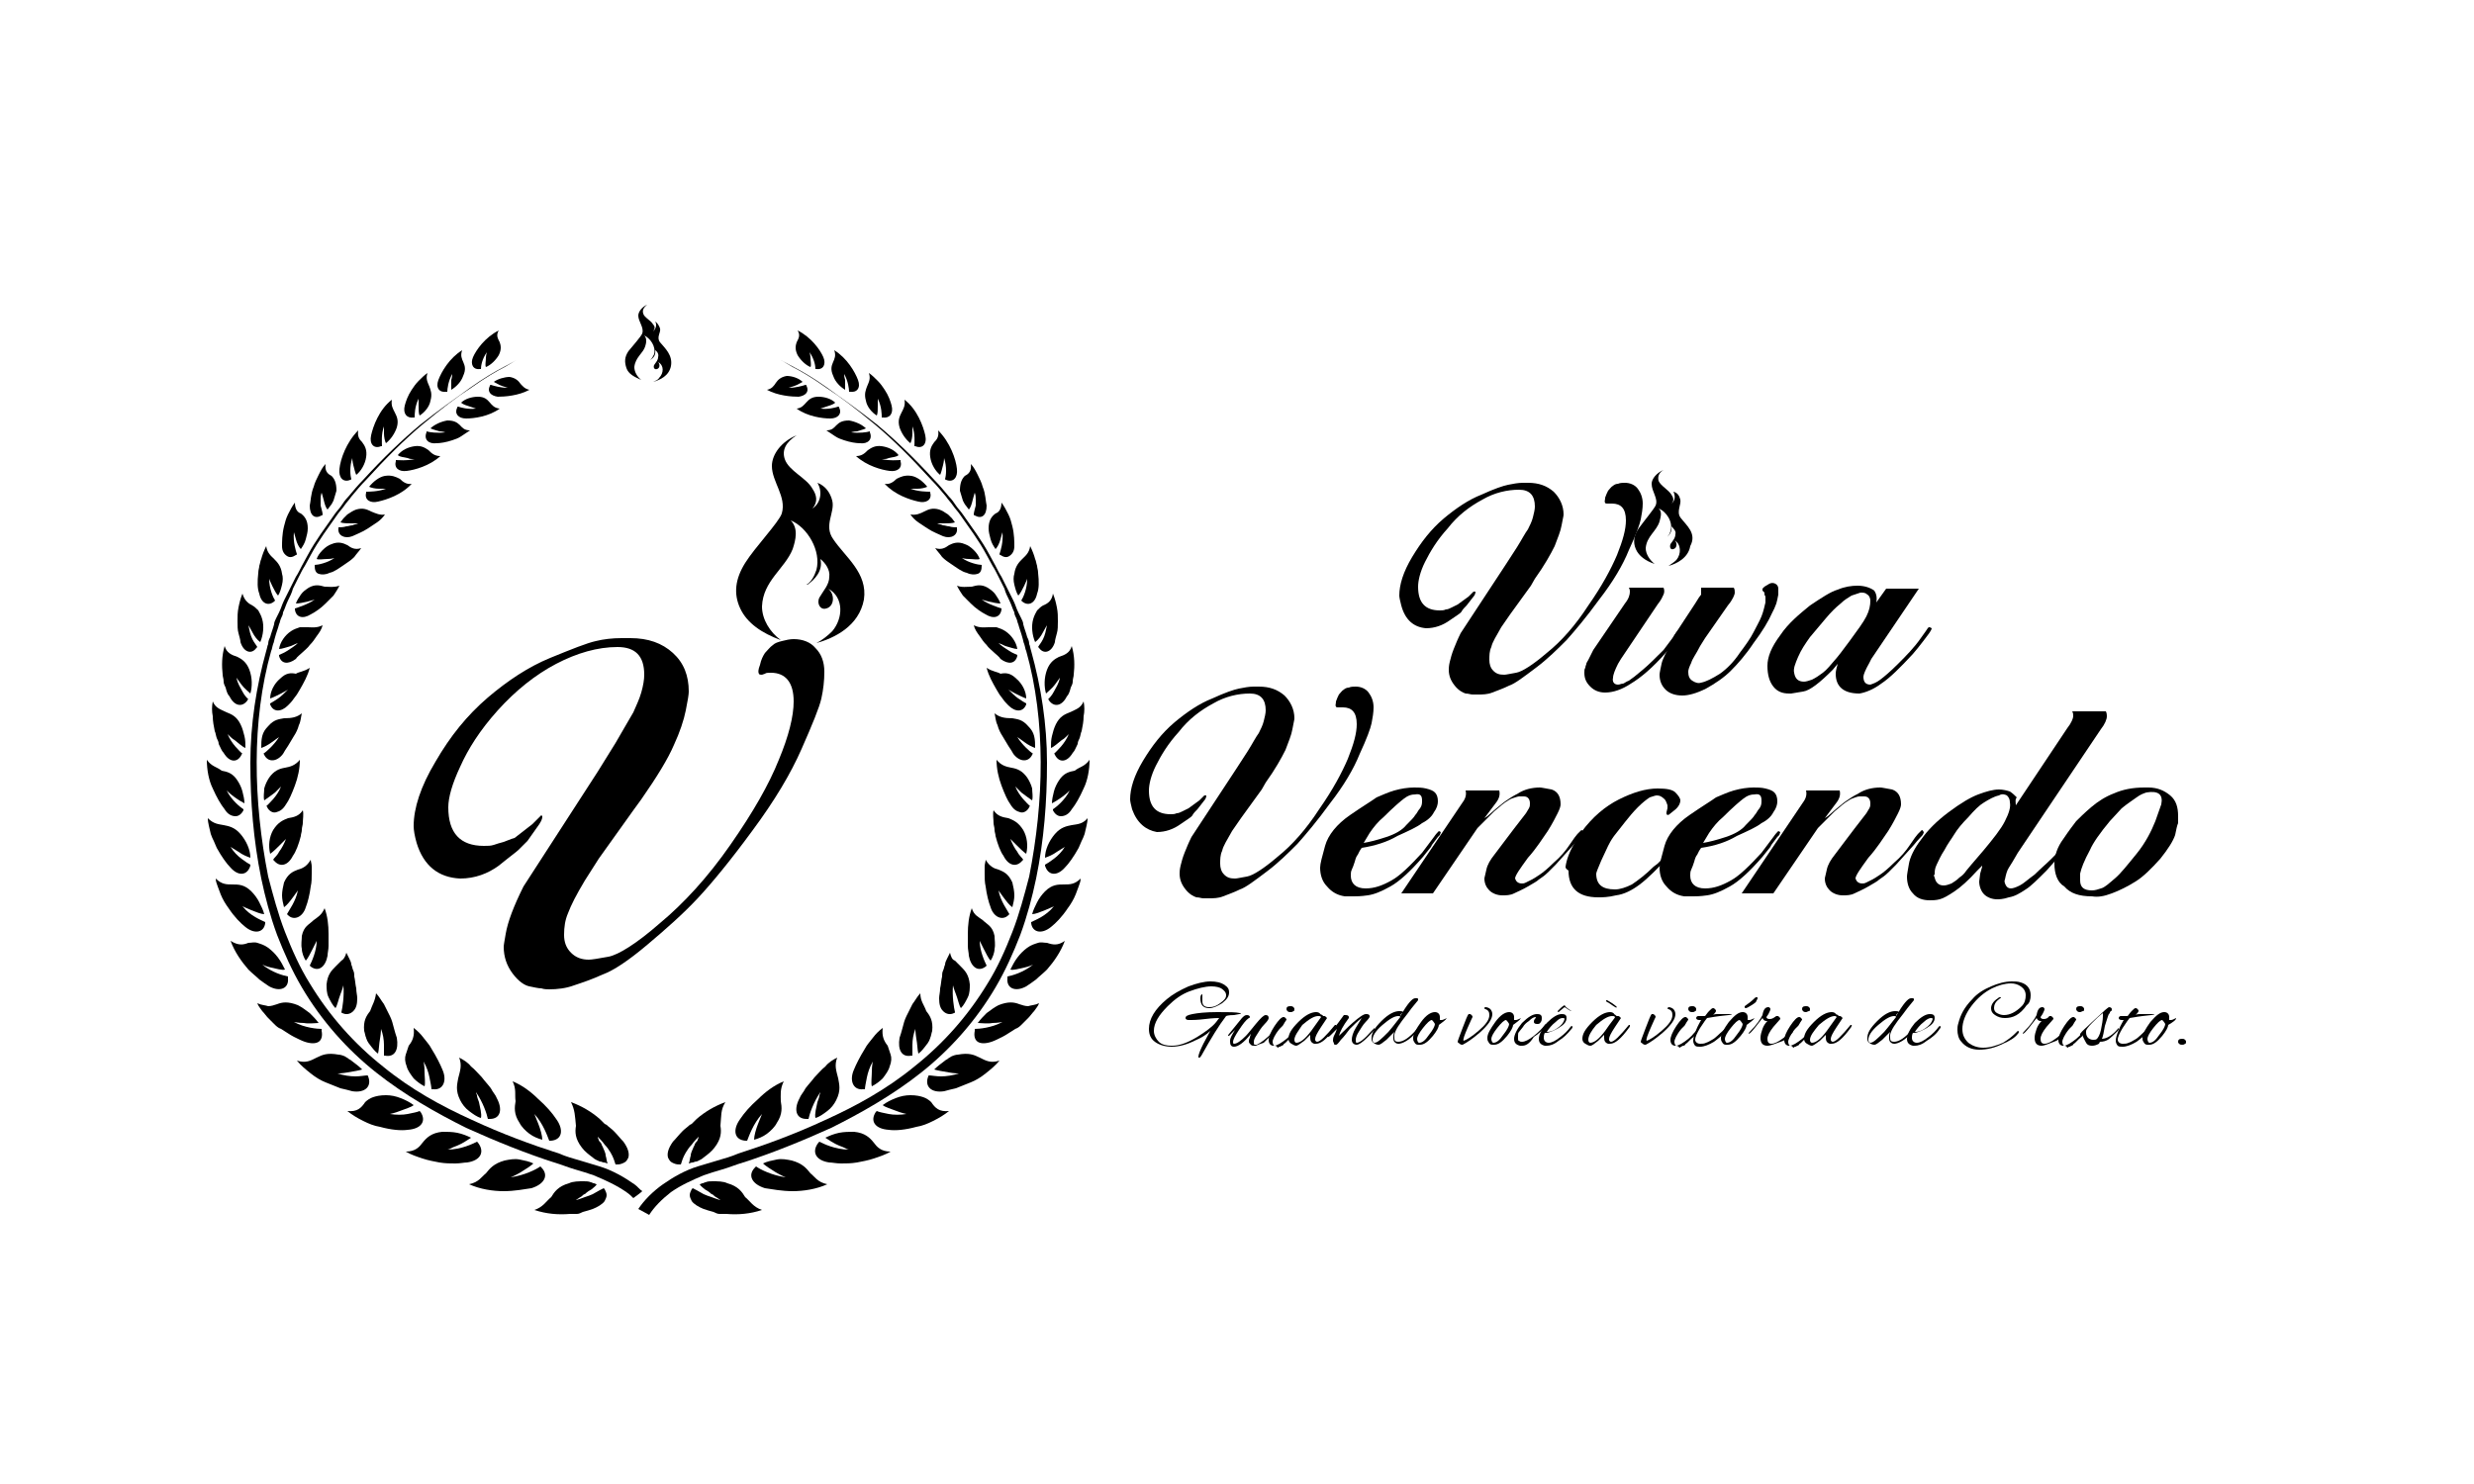 <?xml version="1.0" encoding="utf-8"?>
<!-- Generator: Adobe Illustrator 19.0.0, SVG Export Plug-In . SVG Version: 6.00 Build 0)  -->
<svg version="1.1" id="Camada_1" xmlns="http://www.w3.org/2000/svg" xmlns:xlink="http://www.w3.org/1999/xlink" x="0px" y="0px"
	 viewBox="0 0 250 150" style="enable-background:new 0 0 250 150;" xml:space="preserve">
<g id="XMLID_3_">
	<g id="XMLID_314_">
		<g id="XMLID_360_">
			<path id="XMLID_402_" d="M57.7,111.4c1.1,0.4,2.1,1,2.9,1.7c0.1,0.1,0.2,0.2,0.3,0.3l0.1,0.1l0.1,0.1l0.2,0.1
				c0.2,0.2,0.5,0.4,0.7,0.6c0.4,0.4,0.7,0.8,1,1.1c0.5,0.7,0.6,1.2,0.5,1.6c-0.1,0.2-0.2,0.4-0.4,0.5c-0.2,0.1-0.4,0.2-0.7,0.2
				c-0.1,0-0.1,0-0.2,0c-0.1-0.3-0.2-0.7-0.5-1.2c-0.2-0.3-0.3-0.5-0.6-0.8c-0.2-0.3-0.5-0.6-0.7-0.8c0,0,0,0.1,0.1,0.3
				c0,0.1,0.1,0.2,0.2,0.3c0.1,0.1,0.1,0.3,0.2,0.4c0.1,0.3,0.3,0.6,0.3,0.9c0.1,0.3,0.1,0.6,0.2,0.8c-0.1,0-0.2-0.1-0.4-0.1
				c-0.1,0-0.2-0.1-0.4-0.1c-0.2-0.1-0.5-0.2-0.7-0.4c-0.4-0.3-0.8-0.6-1.1-1c-0.7-0.9-0.7-1.6-0.6-2.2
				C58.1,112.8,58.1,112.2,57.7,111.4z"/>
			<path id="XMLID_401_" d="M51.8,109.3c1,0.4,1.9,1.1,2.6,1.8c0.8,0.7,1.4,1.4,1.8,2c0.8,1.1,0.6,2.1-0.5,2.2c-0.1,0-0.1,0-0.2,0
				c-0.2-0.5-0.6-1.7-1.5-2.7c0,0,0.2,0.5,0.4,1c0.2,0.5,0.4,1.2,0.4,1.6c-0.4-0.1-0.9-0.3-1.3-0.6c-0.4-0.3-0.8-0.7-1-1.1
				c-0.6-0.9-0.5-1.6-0.4-2.2C52,110.7,52.2,110.1,51.8,109.3z"/>
			<path id="XMLID_400_" d="M46.4,106.9c0.4,0.2,0.9,0.5,1.2,0.9c0.4,0.3,0.7,0.7,1.1,1.1c0.3,0.4,0.6,0.7,0.9,1.1
				c0.2,0.4,0.5,0.7,0.6,1c0.6,1.1,0.4,2.1-0.7,2.1c-0.1,0-0.1,0-0.2,0c-0.1-0.5-0.5-1.7-1.2-2.7c0,0,0,0.1,0.1,0.3
				c0,0.2,0.1,0.4,0.2,0.7c0.1,0.5,0.3,1.2,0.2,1.6c-0.4-0.1-0.8-0.4-1.2-0.7c-0.4-0.3-0.7-0.7-0.9-1.1c-0.5-1-0.3-1.6-0.2-2.2
				C46.5,108.2,46.7,107.7,46.4,106.9z"/>
			<path id="XMLID_399_" d="M41.8,103.9c0.4,0.3,0.7,0.6,1,1c0.3,0.4,0.6,0.7,0.8,1.1c0.5,0.8,0.9,1.6,1.1,2.1
				c0.5,1.1,0.1,2.1-0.9,2c-0.1,0-0.1,0-0.2,0c0-0.2-0.1-0.7-0.2-1.2c-0.1-0.5-0.3-1.1-0.6-1.6c0,0,0.1,0.4,0.1,1
				c0,0.5,0.1,1.2,0,1.5c-0.4-0.2-0.8-0.5-1.1-0.8c-0.3-0.4-0.6-0.8-0.7-1.2c-0.2-0.5-0.2-0.9-0.1-1.2c0.1-0.3,0.2-0.6,0.3-0.9
				C41.7,105.2,41.9,104.7,41.8,103.9z"/>
			<path id="XMLID_398_" d="M38,100.4c0.3,0.3,0.5,0.7,0.8,1.1c0.2,0.4,0.4,0.8,0.6,1.2c0.2,0.4,0.3,0.8,0.4,1.2
				c0.1,0.4,0.2,0.7,0.3,1c0.2,1.2-0.2,2-1.2,1.8c0,0-0.1,0-0.1,0c0-0.2,0-0.6,0-1.1c0-0.5-0.1-1.1-0.3-1.6c0,0,0,0.4-0.1,1
				c-0.1,0.5-0.1,1.1-0.2,1.5c-0.3-0.2-0.6-0.6-0.9-1c-0.1-0.1-0.1-0.2-0.2-0.3c0-0.1-0.1-0.2-0.1-0.3c-0.1-0.2-0.1-0.4-0.2-0.7
				c-0.1-1,0.2-1.5,0.6-2C37.6,101.6,37.9,101.2,38,100.4z"/>
			<path id="XMLID_397_" d="M35,96.3c0.1,0.2,0.2,0.4,0.3,0.6c0.1,0.2,0.2,0.4,0.2,0.6c0.1,0.2,0.1,0.4,0.2,0.6
				c0.1,0.2,0.1,0.4,0.1,0.6c0.1,0.4,0.1,0.8,0.2,1.2c0,0.4,0.1,0.7,0.1,1c0,0.6-0.1,1-0.4,1.3c-0.3,0.3-0.7,0.4-1.1,0.2
				c0,0-0.1,0-0.1-0.1c0.1-0.4,0.3-1.6,0.2-2.7c0,0-0.1,0.4-0.3,0.9c-0.2,0.5-0.3,1.1-0.5,1.4c-0.3-0.3-0.5-0.7-0.7-1.1
				c-0.2-0.4-0.2-0.9-0.2-1.3c0.1-1,0.5-1.4,0.9-1.8c0.2-0.2,0.4-0.4,0.6-0.6C34.7,97,34.9,96.7,35,96.3z"/>
			<path id="XMLID_396_" d="M32.8,91.8c0.3,0.8,0.4,1.7,0.4,2.6c0,0.4,0,0.8,0,1.2c0,0.4-0.1,0.7-0.1,1c-0.2,1.1-0.9,1.7-1.7,1.1
				c0,0-0.1-0.1-0.1-0.1c0.2-0.4,0.7-1.5,0.7-2.5c0,0-0.2,0.4-0.4,0.8c-0.2,0.4-0.5,1-0.7,1.2c-0.2-0.3-0.4-0.8-0.4-1.2
				c-0.1-0.4,0-0.9,0-1.3c0.1-0.5,0.3-0.8,0.5-1c0.2-0.2,0.5-0.4,0.7-0.6C32.1,92.7,32.5,92.5,32.8,91.8z"/>
			<path id="XMLID_395_" d="M31.4,86.9c0,0.2,0.1,0.4,0.1,0.7c0,0.2,0,0.4,0,0.7c0,0.4,0,0.9-0.1,1.3c-0.1,0.8-0.3,1.6-0.5,2.1
				c-0.3,1-1.2,1.4-1.8,0.8c0,0-0.1-0.1-0.1-0.1c0.2-0.4,0.9-1.3,1.1-2.4c0,0-0.2,0.3-0.5,0.7c-0.3,0.4-0.6,0.8-0.9,1
				c-0.1-0.4-0.2-0.8-0.2-1.2c0-0.4,0.1-0.9,0.2-1.3c0.4-0.9,0.9-1.1,1.4-1.3C30.5,87.8,31,87.6,31.4,86.9z"/>
			<path id="XMLID_394_" d="M30.6,81.9c0.1,0.4,0,0.9,0,1.3c0,0.2-0.1,0.4-0.1,0.7c0,0.2-0.1,0.4-0.1,0.6c-0.2,0.8-0.5,1.6-0.8,2
				c-0.5,1-1.3,1.2-1.9,0.5c0,0-0.1-0.1-0.1-0.1c0.1-0.2,0.4-0.4,0.6-0.8c0.3-0.4,0.5-0.8,0.7-1.3c0,0-0.3,0.3-0.6,0.6
				c-0.3,0.3-0.7,0.7-1,0.9c-0.2-0.8-0.1-1.7,0.3-2.4c0.5-0.8,1-1,1.5-1.2C29.7,82.6,30.2,82.5,30.6,81.9z"/>
			<path id="XMLID_393_" d="M30.3,76.8c0,0.9-0.2,1.8-0.5,2.6c-0.3,0.8-0.6,1.5-0.9,1.9c-0.3,0.5-0.6,0.7-1,0.8
				c-0.3,0.1-0.7-0.1-0.9-0.5c0,0,0-0.1-0.1-0.1c0.3-0.3,1.1-1,1.5-2c0,0-0.3,0.3-0.6,0.6c-0.4,0.3-0.8,0.6-1.1,0.8
				c-0.1-0.4,0-0.8,0-1.2c0.1-0.4,0.3-0.8,0.5-1.1c0.5-0.7,1-0.9,1.6-1C29.3,77.5,29.8,77.4,30.3,76.8z"/>
			<path id="XMLID_392_" d="M30.5,72.1c-0.1,0.4-0.1,0.8-0.3,1.2c-0.1,0.4-0.3,0.8-0.5,1.1c-0.1,0.2-0.2,0.3-0.3,0.5
				c-0.1,0.2-0.2,0.3-0.3,0.5c-0.2,0.3-0.4,0.6-0.5,0.8c-0.6,0.8-1.5,0.9-1.9,0.1c0,0,0-0.1-0.1-0.1c0.3-0.2,1.1-0.9,1.6-1.7
				c0,0-0.3,0.2-0.7,0.5c-0.4,0.3-0.8,0.5-1.1,0.6c0-0.4,0-0.8,0.1-1.2c0.1-0.4,0.3-0.7,0.6-1c0.6-0.7,1.1-0.7,1.6-0.8
				C29.5,72.6,30,72.5,30.5,72.1z"/>
			<path id="XMLID_391_" d="M31.3,67.5c-0.2,0.8-0.6,1.5-1,2.2c-0.1,0.2-0.2,0.3-0.3,0.5c-0.1,0.1-0.2,0.3-0.3,0.4
				c-0.2,0.3-0.4,0.5-0.6,0.7c-0.7,0.7-1.5,0.7-1.8-0.1c0,0,0-0.1,0-0.1c0.2-0.1,0.5-0.3,0.8-0.5c0.3-0.2,0.7-0.6,1-0.9
				c0,0-0.3,0.2-0.7,0.4c-0.4,0.2-0.8,0.4-1.1,0.5c0-0.7,0.4-1.5,1-2c0.6-0.6,1.1-0.6,1.6-0.5C30.2,67.9,30.7,67.9,31.3,67.5z"/>
			<path id="XMLID_390_" d="M32.6,63.2c-0.1,0.4-0.3,0.7-0.6,1.1c-0.2,0.3-0.4,0.6-0.7,0.9c-0.2,0.3-0.5,0.5-0.8,0.8
				c-0.2,0.2-0.5,0.4-0.6,0.6c-0.8,0.6-1.5,0.5-1.7-0.3c0,0,0-0.1,0-0.1c0.2-0.1,0.5-0.2,0.8-0.4c0.3-0.2,0.8-0.5,1.1-0.8
				c0,0-0.3,0.1-0.7,0.3c-0.4,0.1-0.9,0.3-1.2,0.3c0.1-0.7,0.6-1.4,1.2-1.8c0.3-0.2,0.6-0.3,0.9-0.4c0.3,0,0.5,0,0.8,0
				C31.5,63.4,32,63.5,32.6,63.2z"/>
			<path id="XMLID_389_" d="M34.3,59.2c-0.2,0.4-0.4,0.7-0.6,1c-0.1,0.1-0.3,0.3-0.4,0.4c-0.1,0.1-0.3,0.3-0.4,0.4
				c-0.5,0.5-1.1,0.9-1.5,1.1c-0.8,0.5-1.5,0.3-1.6-0.5c0,0,0-0.1,0-0.1c0.3-0.1,1.3-0.4,2-0.9c0,0-0.3,0.1-0.7,0.2
				c-0.4,0.1-0.9,0.2-1.2,0.2c0.1-0.3,0.3-0.6,0.5-0.9c0.2-0.3,0.5-0.5,0.8-0.7c0.7-0.4,1.2-0.2,1.6-0.1
				C33.3,59.3,33.7,59.4,34.3,59.2z"/>
			<path id="XMLID_388_" d="M36.5,55.4c-0.2,0.3-0.5,0.6-0.7,0.9c-0.3,0.3-0.6,0.5-0.9,0.7c-0.6,0.4-1.1,0.8-1.6,0.9
				c-0.4,0.2-0.8,0.2-1.1,0.1c-0.3-0.1-0.4-0.4-0.4-0.8c0,0,0-0.1,0-0.1c0.3,0,1.3-0.2,2-0.7c0,0-0.3,0.1-0.7,0.1
				c-0.4,0-0.9,0.1-1.1,0c0.1-0.3,0.3-0.6,0.6-0.9c0.3-0.3,0.6-0.5,0.9-0.6c0.7-0.3,1.2-0.1,1.6,0.1C35.5,55.4,35.9,55.6,36.5,55.4z
				"/>
			<path id="XMLID_387_" d="M38.9,52c-0.2,0.3-0.5,0.6-0.8,0.8c-0.3,0.2-0.6,0.4-0.9,0.6c-0.6,0.4-1.2,0.6-1.6,0.8
				c-0.8,0.3-1.5-0.1-1.4-0.8c0,0,0-0.1,0-0.1c0.2,0,0.5,0,0.8-0.1c0.2,0,0.4-0.1,0.6-0.1c0.2-0.1,0.4-0.1,0.6-0.2c0,0-0.3,0-0.7,0
				c-0.4,0-0.8,0-1.1-0.1c0.1-0.1,0.2-0.3,0.3-0.4c0.1-0.1,0.2-0.2,0.4-0.4c0.3-0.2,0.6-0.4,0.9-0.5c0.7-0.2,1.1,0,1.5,0.2
				C38,51.9,38.4,52.1,38.9,52z"/>
			<path id="XMLID_386_" d="M41.6,48.9c-1,1.1-2.5,1.6-3.4,1.8c-0.8,0.2-1.4-0.2-1.2-0.9c0,0,0-0.1,0-0.1c0.3,0,1.2,0,2-0.3
				c0,0-0.3,0-0.7,0c-0.4,0-0.8-0.1-1-0.2c0.4-0.5,1-1,1.6-1.1c0.7-0.1,1.1,0.1,1.5,0.3C40.7,48.7,41.1,49,41.6,48.9z"/>
			<path id="XMLID_385_" d="M44.5,46.1c-1.1,1-2.6,1.4-3.4,1.5c-0.8,0.1-1.3-0.3-1.1-1c0,0,0-0.1,0-0.1c0.3,0,1.1,0.1,1.9-0.1
				c0,0-0.1,0-0.2,0c-0.1,0-0.3,0-0.5-0.1c-0.4-0.1-0.8-0.1-1-0.3c0.4-0.5,1-0.8,1.7-0.9c0.7-0.1,1.1,0.2,1.4,0.4
				C43.6,45.8,43.9,46.1,44.5,46.1z"/>
			<path id="XMLID_384_" d="M47.5,43.5c-0.3,0.2-0.6,0.4-0.9,0.6c-0.3,0.2-0.6,0.3-0.9,0.4c-0.6,0.2-1.2,0.3-1.6,0.3
				c-0.8,0.1-1.3-0.4-1-1.1c0,0,0-0.1,0-0.1c0.3,0.1,1.1,0.2,1.9,0.1c0,0-0.3-0.1-0.6-0.1c-0.3-0.1-0.7-0.2-0.9-0.3
				c0.4-0.4,1.1-0.7,1.7-0.8c0.7,0,1,0.2,1.3,0.5C46.7,43.2,46.9,43.5,47.5,43.5z"/>
			<path id="XMLID_383_" d="M50.5,41.3c-1.1,0.8-2.6,1-3.4,1c-0.8,0-1.2-0.5-0.9-1.1c0,0,0-0.1,0.1-0.1c0.3,0.1,1,0.3,1.8,0.2
				c0,0-0.3-0.1-0.6-0.2c-0.3-0.1-0.7-0.2-0.9-0.4c0.4-0.4,1.1-0.6,1.7-0.6C49.6,40.1,49.4,41.2,50.5,41.3z"/>
			<path id="XMLID_382_" d="M53.5,39.4c-1.1,0.6-2.5,0.7-3.2,0.7c-0.7-0.1-1.1-0.5-0.8-1.1c0,0,0-0.1,0.1-0.1c0.3,0.1,1,0.3,1.7,0.3
				c0,0-0.3-0.1-0.6-0.2c-0.3-0.1-0.6-0.3-0.8-0.4c0.4-0.3,1.1-0.5,1.6-0.5c0.6,0.1,0.9,0.4,1.1,0.7C52.8,39,53,39.3,53.5,39.4z"/>
			<path id="XMLID_381_" d="M54,122.3c1.2,0.4,2.4,0.5,3.6,0.4c0.1,0,0.3,0,0.4,0l0.1,0l0.1,0l0.1,0c0.2,0,0.4-0.1,0.6-0.2
				c0.4-0.1,0.7-0.2,1-0.3c0.5-0.2,1-0.5,1.2-0.8c0.1-0.2,0.2-0.4,0.2-0.6c0-0.2-0.1-0.4-0.2-0.6c0,0-0.1-0.1-0.1-0.1
				c-0.2,0.1-0.6,0.3-1.1,0.6c-0.2,0.1-0.5,0.2-0.8,0.3c-0.3,0.1-0.5,0.2-0.9,0.3c0,0,0.1-0.1,0.3-0.2c0.1-0.1,0.2-0.1,0.3-0.2
				c0.1-0.1,0.2-0.2,0.3-0.2c0.2-0.2,0.5-0.4,0.7-0.5c0.2-0.2,0.4-0.3,0.5-0.5c-0.1,0-0.2-0.1-0.3-0.1c-0.1,0-0.2-0.1-0.3-0.1
				c-0.2-0.1-0.5-0.1-0.7-0.1c-0.5,0-1.1,0-1.5,0.2c-1.1,0.3-1.5,0.9-1.8,1.4C55.2,121.4,54.9,122,54,122.3z"/>
			<path id="XMLID_380_" d="M47.4,119.7c1.1,0.5,2.4,0.7,3.5,0.7c1.1,0,2.1-0.2,2.8-0.3c1.3-0.4,1.8-1.3,1-2.1c0,0-0.1-0.1-0.1-0.1
				c-0.4,0.3-1.6,0.9-3,1.1c0,0,0.5-0.2,1-0.5c0.5-0.3,1.1-0.7,1.3-0.9c-0.4-0.2-0.9-0.3-1.4-0.4c-0.5-0.1-1,0-1.5,0.1
				c-1.1,0.3-1.5,0.8-1.9,1.3C48.7,118.9,48.4,119.5,47.4,119.7z"/>
			<path id="XMLID_379_" d="M41,116.4c0.5,0.3,1.1,0.5,1.7,0.7c0.6,0.2,1.2,0.3,1.7,0.4c0.6,0.1,1.1,0.1,1.6,0.1
				c0.5,0,0.9-0.1,1.2-0.1c1.4-0.2,1.8-1.1,1.1-2c0,0-0.1-0.1-0.1-0.1c-0.4,0.2-1.6,0.8-3,0.8c0,0,0.1,0,0.3-0.1
				c0.2-0.1,0.4-0.2,0.7-0.3c0.5-0.2,1.1-0.6,1.4-0.8c-0.4-0.2-0.9-0.4-1.4-0.5c-0.5-0.1-1-0.1-1.5-0.1c-1.1,0.1-1.6,0.6-2,1.1
				C42.4,115.9,42,116.4,41,116.4z"/>
			<path id="XMLID_378_" d="M35.1,112.3c0.5,0.4,1,0.7,1.6,1c0.6,0.3,1.1,0.5,1.7,0.6c1.1,0.3,2.1,0.4,2.8,0.3
				c1.4-0.1,1.9-0.9,1.3-1.8c0,0-0.1-0.1-0.1-0.1c-0.2,0.1-0.7,0.2-1.2,0.3c-0.5,0.1-1.2,0.1-1.8,0c0,0,0.5-0.1,1-0.3
				c0.5-0.2,1.2-0.4,1.4-0.6c-0.4-0.3-0.8-0.5-1.3-0.7c-0.5-0.2-1-0.3-1.5-0.3c-0.6,0-1,0.1-1.3,0.2c-0.3,0.1-0.6,0.3-0.8,0.5
				C36.5,112,36.1,112.4,35.1,112.3z"/>
			<path id="XMLID_377_" d="M30,107.2c0.4,0.5,0.9,0.9,1.4,1.3c0.5,0.4,1,0.7,1.5,0.9c0.5,0.2,1,0.4,1.5,0.6
				c0.4,0.1,0.9,0.2,1.2,0.3c1.3,0.2,2-0.5,1.6-1.5c0,0,0-0.1-0.1-0.1c-0.2,0-0.7,0.1-1.2,0.1c-0.5,0-1.2-0.1-1.8-0.3
				c0,0,0.5,0,1-0.1c0.6-0.1,1.2-0.2,1.5-0.3c-0.3-0.3-0.7-0.6-1.1-0.9c-0.1-0.1-0.2-0.1-0.3-0.2c-0.1-0.1-0.2-0.1-0.3-0.2
				c-0.2-0.1-0.5-0.2-0.7-0.2c-1.1-0.2-1.6,0-2.2,0.3C31.4,107.2,30.9,107.5,30,107.2z"/>
			<path id="XMLID_376_" d="M26,101.4c0.1,0.3,0.3,0.5,0.5,0.8c0.2,0.2,0.4,0.5,0.6,0.7c0.2,0.2,0.4,0.4,0.6,0.6
				c0.2,0.2,0.4,0.4,0.7,0.5c0.5,0.3,0.9,0.6,1.3,0.8c0.4,0.2,0.8,0.4,1.1,0.5c0.6,0.2,1.1,0.2,1.4,0c0.3-0.2,0.4-0.6,0.3-1.1
				c0-0.1,0-0.1,0-0.2c-0.4,0-1.7-0.1-2.8-0.7c0,0,0.5,0.1,1,0.1c0.5,0.1,1.2,0,1.5,0c-0.3-0.4-0.6-0.7-0.9-1
				c-0.4-0.3-0.8-0.6-1.2-0.8c-1-0.4-1.6-0.3-2.1-0.1c-0.3,0.1-0.6,0.2-0.9,0.2C26.8,101.6,26.4,101.6,26,101.4z"/>
			<path id="XMLID_375_" d="M23.3,95.1c0.4,1.1,1.1,2.1,1.8,2.9c0.4,0.4,0.8,0.7,1.1,1c0.4,0.3,0.7,0.5,1,0.7c1.1,0.6,2,0.2,1.9-0.8
				c0-0.1,0-0.1,0-0.2c-0.5-0.1-1.6-0.4-2.6-1.2c0,0,0.4,0.2,0.9,0.3c0.5,0.1,1.1,0.3,1.4,0.2c-0.2-0.4-0.4-0.8-0.7-1.2
				c-0.3-0.4-0.6-0.7-1-1c-0.4-0.3-0.8-0.4-1.1-0.5c-0.3-0.1-0.6,0-0.9,0C24.6,95.5,24.1,95.6,23.3,95.1z"/>
			<path id="XMLID_374_" d="M21.8,88.8c0,0.3,0.1,0.5,0.2,0.8c0.1,0.3,0.2,0.5,0.3,0.8c0.2,0.5,0.5,1,0.8,1.4
				c0.6,0.9,1.2,1.5,1.7,1.9c1,0.8,1.9,0.5,2-0.4c0,0,0-0.1,0-0.1c-0.4-0.2-1.5-0.6-2.3-1.6c0,0,0.4,0.2,0.9,0.4
				c0.5,0.2,1,0.4,1.3,0.4c-0.1-0.4-0.3-0.8-0.5-1.2c-0.2-0.4-0.5-0.8-0.8-1.1c-0.7-0.7-1.3-0.7-1.9-0.7
				C22.9,89.4,22.4,89.4,21.8,88.8z"/>
			<path id="XMLID_373_" d="M21,82.7c0,0.5,0.2,1.1,0.3,1.6c0.1,0.3,0.2,0.5,0.3,0.7c0.1,0.2,0.2,0.5,0.3,0.7c0.5,0.9,1,1.6,1.4,2
				c0.8,0.9,1.7,0.8,2-0.2c0,0,0-0.1,0-0.1c-0.2-0.1-0.5-0.3-0.9-0.6c-0.4-0.3-0.8-0.7-1.1-1.2c0,0,0.3,0.2,0.8,0.5
				c0.4,0.3,0.9,0.5,1.2,0.6c0-0.8-0.4-1.7-1-2.4c-0.6-0.7-1.2-0.8-1.7-0.9C22.1,83.3,21.6,83.3,21,82.7z"/>
			<path id="XMLID_372_" d="M20.9,76.8c0,1,0.2,2.1,0.6,2.9c0.4,0.9,0.8,1.6,1.2,2.1c0.3,0.5,0.7,0.7,1.1,0.7c0.3,0,0.6-0.2,0.8-0.6
				c0,0,0-0.1,0-0.1c-0.3-0.2-1.2-0.9-1.7-1.9c0,0,0.3,0.3,0.7,0.6c0.4,0.3,0.9,0.6,1.1,0.7c0-0.4-0.1-0.8-0.2-1.2
				c-0.1-0.4-0.3-0.8-0.5-1.1c-0.5-0.8-1.1-0.9-1.6-1C21.9,77.5,21.4,77.5,20.9,76.8z"/>
			<path id="XMLID_371_" d="M21.5,70.9c-0.1,0.5-0.1,1,0,1.5c0,0.5,0.1,1,0.2,1.5c0.1,0.2,0.1,0.4,0.2,0.7c0.1,0.2,0.2,0.4,0.2,0.6
				c0.2,0.4,0.3,0.7,0.5,0.9c0.6,1,1.4,1,1.8,0.2c0,0,0-0.1,0.1-0.1c-0.3-0.3-1.1-1-1.5-2c0,0,0.1,0.1,0.2,0.2
				c0.1,0.1,0.3,0.3,0.5,0.4c0.4,0.3,0.8,0.7,1.1,0.8c0-0.4,0-0.8-0.1-1.2c-0.1-0.4-0.2-0.8-0.4-1.2c-0.4-0.8-0.9-1-1.4-1.2
				C22.3,71.7,21.8,71.6,21.5,70.9z"/>
			<path id="XMLID_370_" d="M22.7,65.3c-0.3,1-0.3,2-0.2,2.9c0,0.2,0.1,0.4,0.1,0.7c0,0.2,0.1,0.4,0.2,0.6c0.1,0.4,0.2,0.7,0.4,0.9
				c0.5,1,1.3,1.1,1.8,0.4c0,0,0-0.1,0.1-0.1c-0.1-0.1-0.4-0.4-0.6-0.8c-0.2-0.4-0.5-0.8-0.6-1.4c0,0,0.2,0.3,0.5,0.7
				c0.3,0.4,0.7,0.7,0.9,0.9c0.2-0.7,0.2-1.6-0.1-2.4c-0.3-0.8-0.8-1.1-1.2-1.3C23.4,66.2,22.9,66,22.7,65.3z"/>
			<path id="XMLID_369_" d="M24.5,60c-0.2,0.5-0.3,0.9-0.4,1.4c-0.1,0.5-0.1,0.9-0.1,1.4c0,0.4,0,0.9,0.1,1.2
				c0.1,0.4,0.2,0.7,0.2,0.9c0.3,1,1.1,1.3,1.6,0.6c0,0,0.1-0.1,0.1-0.1c-0.1-0.2-0.3-0.4-0.5-0.8c-0.2-0.4-0.3-0.9-0.4-1.4
				c0,0,0.2,0.3,0.4,0.7c0.2,0.4,0.5,0.8,0.8,1c0.3-0.7,0.4-1.6,0.2-2.3c-0.1-0.4-0.3-0.7-0.4-0.9c-0.2-0.2-0.4-0.4-0.6-0.5
				C25.1,61,24.7,60.7,24.5,60z"/>
			<path id="XMLID_368_" d="M26.9,55.2c-0.2,0.4-0.4,0.9-0.5,1.3c-0.1,0.2-0.1,0.4-0.2,0.7c0,0.2-0.1,0.4-0.1,0.7
				c-0.1,0.9-0.1,1.6,0.1,2.1c0.2,1,0.9,1.3,1.5,0.8c0,0,0.1-0.1,0.1-0.1c-0.2-0.3-0.6-1.2-0.6-2.2c0,0,0.1,0.3,0.3,0.7
				c0.2,0.4,0.4,0.8,0.6,1c0.2-0.3,0.3-0.7,0.4-1.1c0.1-0.4,0.1-0.8,0-1.1c-0.1-0.8-0.5-1.2-0.8-1.5C27.4,56.2,27,55.9,26.9,55.2z"
				/>
			<path id="XMLID_367_" d="M29.8,50.8c-0.3,0.4-0.5,0.8-0.7,1.2c-0.2,0.4-0.3,0.8-0.4,1.2c-0.2,0.8-0.2,1.6-0.2,2
				c0,0.5,0.2,0.8,0.5,1c0.3,0.2,0.6,0.1,0.9-0.1c0,0,0.1,0,0.1-0.1c-0.1-0.3-0.4-1.2-0.3-2.2c0,0,0.1,0.3,0.2,0.7
				c0.1,0.4,0.3,0.8,0.5,1c0.2-0.3,0.4-0.6,0.5-1c0.1-0.4,0.2-0.7,0.2-1.1c0-0.8-0.3-1.2-0.7-1.5C30.1,51.8,29.8,51.5,29.8,50.8z"/>
			<path id="XMLID_366_" d="M32.9,46.9c-0.3,0.3-0.5,0.7-0.7,1.1c-0.2,0.4-0.4,0.8-0.5,1.2c-0.3,0.7-0.3,1.5-0.4,1.9
				c0,1,0.5,1.4,1.2,1c0,0,0.1,0,0.1-0.1c0-0.2-0.1-0.5-0.2-0.9c0-0.2,0-0.4,0-0.6c0-0.2,0-0.4,0.1-0.7c0,0,0.1,0.3,0.2,0.7
				c0.1,0.4,0.2,0.8,0.4,1c0.1-0.1,0.2-0.3,0.3-0.4c0.1-0.1,0.2-0.3,0.3-0.5c0.1-0.3,0.2-0.7,0.3-1c0-0.8-0.2-1.2-0.5-1.5
				C33.1,47.9,32.8,47.6,32.9,46.9z"/>
			<path id="XMLID_365_" d="M36.2,43.5c-1.2,1.2-1.8,2.9-1.9,3.9c-0.1,0.9,0.4,1.4,1.1,1.1c0,0,0.1,0,0.1-0.1
				c-0.1-0.3-0.2-1.2,0.1-2.1c0,0,0,0.3,0.1,0.7c0.1,0.4,0.2,0.8,0.3,1c0.5-0.4,0.9-1.1,1-1.8c0.1-0.7-0.1-1.1-0.4-1.5
				C36.3,44.4,36.1,44.1,36.2,43.5z"/>
			<path id="XMLID_364_" d="M39.6,40.4c-1.3,1-1.9,2.7-2.1,3.6c-0.2,0.9,0.3,1.4,1,1.1c0,0,0.1,0,0.1,0c0-0.3-0.1-1.2,0.2-2
				c0,0,0,0.1,0,0.2c0,0.1,0,0.3,0,0.5c0,0.4,0.1,0.8,0.2,1c0.5-0.4,0.9-1,1.1-1.6c0.2-0.7,0-1.1-0.2-1.5
				C39.7,41.3,39.5,41,39.6,40.4z"/>
			<path id="XMLID_363_" d="M43.2,37.7c-0.3,0.2-0.6,0.5-0.9,0.8c-0.3,0.3-0.5,0.6-0.7,0.9C41.2,40,41,40.6,40.9,41
				c-0.2,0.8,0.2,1.3,0.9,1.2c0,0,0.1,0,0.1,0c0-0.3,0-1.1,0.4-1.9c0,0,0,0.3,0,0.7c0,0.4,0,0.8,0.1,1c0.5-0.3,1-0.9,1.1-1.5
				c0.2-0.7,0-1.1-0.1-1.4C43.2,38.6,43,38.3,43.2,37.7z"/>
			<path id="XMLID_362_" d="M46.7,35.4c-1.3,0.8-2.1,2.2-2.4,3c-0.3,0.8,0.1,1.3,0.8,1.2c0,0,0.1,0,0.1,0c0-0.3,0.1-1.1,0.5-1.8
				c0,0,0,0.3-0.1,0.6c0,0.3,0,0.7,0,1c0.5-0.3,1-0.8,1.2-1.4C47.4,36.7,46.3,36.5,46.7,35.4z"/>
			<path id="XMLID_361_" d="M50.4,33.4c-1.4,0.7-2.3,2-2.6,2.7c-0.3,0.7,0,1.3,0.7,1.2c0,0,0.1,0,0.1,0c0-0.3,0.1-1,0.6-1.7
				c0,0-0.1,0.3-0.1,0.6c0,0.3-0.1,0.7,0,0.9c0.5-0.2,1-0.7,1.3-1.2c0.3-0.6,0.2-1,0.1-1.3C50.3,34.2,50.1,33.9,50.4,33.4z"/>
		</g>
		<g id="XMLID_315_">
			<g id="XMLID_358_">
				<path id="XMLID_6_" d="M64.5,122.2c0.6-0.9,1.5-1.8,2.5-2.5c1-0.7,2.2-1.4,3.5-1.8c0.3-0.1,0.7-0.2,1-0.3c0.3-0.1,0.7-0.2,1-0.3
					c0.7-0.2,1.4-0.4,2.1-0.7c2.8-0.9,5.8-2,8.8-3.4c3.1-1.4,6.2-3.1,9-5.4c2.9-2.3,5.4-5.1,7.4-8.4c1-1.6,1.8-3.4,2.5-5.2
					c0.7-1.8,1.2-3.7,1.7-5.6c1.5-7.6,1.7-15.7-0.3-22.8c-0.1-0.2-0.1-0.4-0.2-0.7c-0.1-0.2-0.1-0.4-0.2-0.7
					c-0.1-0.4-0.3-0.9-0.4-1.3c-0.1-0.2-0.1-0.4-0.2-0.6c-0.1-0.2-0.2-0.4-0.2-0.6c-0.2-0.4-0.3-0.8-0.5-1.2
					c-0.2-0.4-0.4-0.8-0.5-1.2c-0.1-0.2-0.2-0.4-0.3-0.6c-0.1-0.2-0.2-0.4-0.3-0.6c-0.2-0.4-0.4-0.8-0.6-1.1
					c-0.2-0.4-0.4-0.7-0.6-1.1c-0.8-1.5-1.8-2.8-2.7-4.1c-0.2-0.3-0.5-0.6-0.7-0.9c-0.2-0.3-0.5-0.6-0.7-0.9c-0.5-0.6-1-1.2-1.5-1.7
					c-2-2.2-3.9-4.1-5.7-5.6c-1.8-1.5-3.5-2.8-4.9-3.7c-1.4-1-2.6-1.7-3.4-2.1c-0.8-0.5-1.2-0.7-1.2-0.7s0.4,0.2,1.3,0.7
					c0.8,0.4,2,1.1,3.4,2.1c1.4,1,3.1,2.2,5,3.7c1.8,1.5,3.8,3.4,5.8,5.6c0.5,0.5,1,1.1,1.5,1.7c0.3,0.3,0.5,0.6,0.7,0.9
					c0.2,0.3,0.5,0.6,0.7,0.9c0.9,1.3,1.9,2.6,2.7,4.1c0.2,0.4,0.4,0.7,0.6,1.1c0.2,0.4,0.4,0.8,0.6,1.1c0.1,0.2,0.2,0.4,0.3,0.6
					c0.1,0.2,0.2,0.4,0.3,0.6c0.2,0.4,0.4,0.8,0.6,1.2c0.2,0.4,0.3,0.8,0.5,1.2c0.1,0.2,0.2,0.4,0.3,0.6c0.1,0.2,0.2,0.4,0.2,0.6
					c0.1,0.4,0.3,0.9,0.4,1.3c0.1,0.2,0.2,0.4,0.2,0.7c0.1,0.2,0.1,0.4,0.2,0.7c1,3.6,1.6,7.4,1.6,11.3c0,3.9-0.3,7.8-1.1,11.7
					c-0.4,1.9-0.9,3.8-1.6,5.7c-0.7,1.8-1.5,3.6-2.5,5.3c-2,3.4-4.6,6.3-7.5,8.6c-2.9,2.3-6.1,4.1-9.1,5.6c-3.1,1.4-6.1,2.6-8.9,3.5
					c-0.7,0.2-1.4,0.5-2.1,0.7c-0.3,0.1-0.7,0.2-1,0.3c-0.3,0.1-0.6,0.2-0.9,0.3c-1.2,0.5-2.3,1-3.3,1.7c-0.9,0.7-1.7,1.5-2.2,2.3"
					/>
			</g>
			<path id="XMLID_357_" d="M73.3,111.4c-1.1,0.4-2.1,1-2.9,1.7c-0.1,0.1-0.2,0.2-0.3,0.3l-0.1,0.1l-0.1,0.1l-0.2,0.1
				c-0.2,0.2-0.5,0.4-0.7,0.6c-0.4,0.4-0.7,0.8-1,1.1c-0.5,0.7-0.6,1.2-0.5,1.6c0.1,0.2,0.2,0.4,0.4,0.5c0.2,0.1,0.4,0.2,0.7,0.2
				c0.1,0,0.1,0,0.2,0c0.1-0.3,0.2-0.7,0.5-1.2c0.2-0.3,0.3-0.5,0.6-0.8c0.2-0.3,0.5-0.6,0.7-0.8c0,0,0,0.1-0.1,0.3
				c0,0.1-0.1,0.2-0.2,0.3c-0.1,0.1-0.1,0.3-0.2,0.4c-0.1,0.3-0.3,0.6-0.3,0.9c-0.1,0.3-0.1,0.6-0.2,0.8c0.1,0,0.2-0.1,0.4-0.1
				c0.1,0,0.2-0.1,0.4-0.1c0.2-0.1,0.5-0.2,0.7-0.4c0.4-0.3,0.8-0.6,1.1-1c0.7-0.9,0.7-1.6,0.6-2.2
				C72.9,112.8,72.8,112.2,73.3,111.4z"/>
			<path id="XMLID_356_" d="M79.2,109.3c-1,0.4-1.9,1.1-2.6,1.8c-0.8,0.7-1.4,1.4-1.8,2c-0.8,1.1-0.6,2.1,0.5,2.2c0.1,0,0.1,0,0.2,0
				c0.2-0.5,0.6-1.7,1.5-2.7c0,0-0.2,0.5-0.4,1c-0.2,0.5-0.4,1.2-0.4,1.6c0.4-0.1,0.9-0.3,1.3-0.6c0.4-0.3,0.8-0.7,1-1.1
				c0.6-0.9,0.5-1.6,0.4-2.2C78.9,110.7,78.8,110.1,79.2,109.3z"/>
			<path id="XMLID_355_" d="M84.6,106.9c-0.4,0.2-0.9,0.5-1.2,0.9c-0.4,0.3-0.7,0.7-1.1,1.1c-0.3,0.4-0.6,0.7-0.9,1.1
				c-0.2,0.4-0.5,0.7-0.6,1c-0.6,1.1-0.4,2.1,0.7,2.1c0.1,0,0.1,0,0.2,0c0.1-0.5,0.5-1.7,1.2-2.7c0,0,0,0.1-0.1,0.3
				c0,0.2-0.1,0.4-0.2,0.7c-0.1,0.5-0.3,1.2-0.2,1.6c0.4-0.1,0.8-0.4,1.2-0.7c0.4-0.3,0.7-0.7,0.9-1.1c0.5-1,0.3-1.6,0.2-2.2
				C84.5,108.2,84.3,107.7,84.6,106.9z"/>
			<path id="XMLID_354_" d="M89.2,103.9c-0.4,0.3-0.7,0.6-1,1c-0.3,0.4-0.6,0.7-0.8,1.1c-0.5,0.8-0.9,1.6-1.1,2.1
				c-0.5,1.1-0.1,2.1,0.9,2c0.1,0,0.1,0,0.2,0c0-0.2,0.1-0.7,0.2-1.2c0.1-0.5,0.3-1.1,0.6-1.6c0,0-0.1,0.4-0.1,1
				c0,0.5-0.1,1.2,0,1.5c0.4-0.2,0.8-0.5,1.1-0.8c0.3-0.4,0.6-0.8,0.7-1.2c0.2-0.5,0.2-0.9,0.1-1.2c-0.1-0.3-0.2-0.6-0.3-0.9
				C89.3,105.2,89.1,104.7,89.2,103.9z"/>
			<path id="XMLID_353_" d="M93,100.4c-0.3,0.3-0.5,0.7-0.8,1.1c-0.2,0.4-0.4,0.8-0.6,1.2c-0.2,0.4-0.3,0.8-0.4,1.2
				c-0.1,0.4-0.2,0.7-0.3,1c-0.2,1.2,0.2,2,1.2,1.8c0,0,0.1,0,0.1,0c0-0.2,0-0.6,0-1.1c0-0.5,0.1-1.1,0.3-1.6c0,0,0,0.4,0.1,1
				c0.1,0.5,0.1,1.1,0.2,1.5c0.3-0.2,0.6-0.6,0.9-1c0.1-0.1,0.1-0.2,0.2-0.3c0-0.1,0.1-0.2,0.1-0.3c0.1-0.2,0.1-0.4,0.2-0.7
				c0.1-1-0.2-1.5-0.6-2C93.4,101.6,93,101.2,93,100.4z"/>
			<path id="XMLID_352_" d="M96,96.3c-0.1,0.2-0.2,0.4-0.3,0.6c-0.1,0.2-0.2,0.4-0.2,0.6c-0.1,0.2-0.1,0.4-0.2,0.6
				c-0.1,0.2-0.1,0.4-0.1,0.6c-0.1,0.4-0.1,0.8-0.2,1.2c0,0.4-0.1,0.7-0.1,1c0,0.6,0.1,1,0.4,1.3c0.3,0.3,0.7,0.4,1.1,0.2
				c0,0,0.1,0,0.1-0.1c-0.1-0.4-0.3-1.6-0.2-2.7c0,0,0.1,0.4,0.3,0.9c0.2,0.5,0.3,1.1,0.5,1.4c0.3-0.3,0.5-0.7,0.7-1.1
				c0.2-0.4,0.2-0.9,0.2-1.3c-0.1-1-0.5-1.4-0.9-1.8c-0.2-0.2-0.4-0.4-0.6-0.6C96.2,97,96.1,96.7,96,96.3z"/>
			<path id="XMLID_351_" d="M98.2,91.8c-0.3,0.8-0.4,1.7-0.4,2.6c0,0.4,0,0.8,0,1.2c0,0.4,0.1,0.7,0.1,1c0.2,1.1,0.9,1.7,1.7,1.1
				c0,0,0.1-0.1,0.1-0.1c-0.2-0.4-0.7-1.5-0.7-2.5c0,0,0.2,0.4,0.4,0.8c0.2,0.4,0.5,1,0.7,1.2c0.2-0.3,0.4-0.8,0.4-1.2
				c0.1-0.4,0-0.9,0-1.3c-0.1-0.5-0.3-0.8-0.5-1c-0.2-0.2-0.5-0.4-0.7-0.6C98.9,92.7,98.4,92.5,98.2,91.8z"/>
			<path id="XMLID_350_" d="M99.6,86.9c0,0.2-0.1,0.4-0.1,0.7c0,0.2,0,0.4,0,0.7c0,0.4,0,0.9,0.1,1.3c0.1,0.8,0.3,1.6,0.5,2.1
				c0.3,1,1.2,1.4,1.8,0.8c0,0,0.1-0.1,0.1-0.1c-0.2-0.4-0.9-1.3-1.1-2.4c0,0,0.2,0.3,0.5,0.7c0.3,0.4,0.6,0.8,0.9,1
				c0.1-0.4,0.2-0.8,0.2-1.2c0-0.4-0.1-0.9-0.2-1.3c-0.4-0.9-0.9-1.1-1.4-1.3C100.5,87.8,100,87.6,99.6,86.9z"/>
			<path id="XMLID_349_" d="M100.4,81.9c-0.1,0.4,0,0.9,0,1.3c0,0.2,0.1,0.4,0.1,0.7c0,0.2,0.1,0.4,0.1,0.6c0.2,0.8,0.5,1.6,0.8,2
				c0.5,1,1.3,1.2,1.9,0.5c0,0,0.1-0.1,0.1-0.1c-0.1-0.2-0.4-0.4-0.6-0.8c-0.3-0.4-0.5-0.8-0.7-1.3c0,0,0.3,0.3,0.6,0.6
				c0.3,0.3,0.7,0.7,1,0.9c0.2-0.8,0.1-1.7-0.3-2.4c-0.5-0.8-1-1-1.5-1.2C101.3,82.6,100.8,82.5,100.4,81.9z"/>
			<path id="XMLID_348_" d="M100.7,76.8c0,0.9,0.2,1.8,0.5,2.6c0.3,0.8,0.6,1.5,0.9,1.9c0.3,0.5,0.6,0.7,1,0.8
				c0.3,0.1,0.7-0.1,0.9-0.5c0,0,0-0.1,0.1-0.1c-0.3-0.3-1.1-1-1.5-2c0,0,0.3,0.3,0.6,0.6c0.4,0.3,0.8,0.6,1.1,0.8
				c0.1-0.4,0-0.8,0-1.2c-0.1-0.4-0.3-0.8-0.5-1.1c-0.5-0.7-1-0.9-1.6-1C101.7,77.5,101.2,77.4,100.7,76.8z"/>
			<path id="XMLID_347_" d="M100.5,72.1c0.1,0.4,0.1,0.8,0.3,1.2c0.1,0.4,0.3,0.8,0.5,1.1c0.1,0.2,0.2,0.3,0.3,0.5
				c0.1,0.2,0.2,0.3,0.3,0.5c0.2,0.3,0.4,0.6,0.5,0.8c0.6,0.8,1.5,0.9,1.9,0.1c0,0,0-0.1,0.1-0.1c-0.3-0.2-1.1-0.9-1.6-1.7
				c0,0,0.3,0.2,0.7,0.5c0.4,0.3,0.8,0.5,1.1,0.6c0-0.4,0-0.8-0.1-1.2c-0.1-0.4-0.3-0.7-0.6-1c-0.6-0.7-1.1-0.7-1.6-0.8
				C101.5,72.6,101,72.5,100.5,72.1z"/>
			<path id="XMLID_346_" d="M99.7,67.5c0.2,0.8,0.6,1.5,1,2.2c0.1,0.2,0.2,0.3,0.3,0.5c0.1,0.1,0.2,0.3,0.3,0.4
				c0.2,0.3,0.4,0.5,0.6,0.7c0.7,0.7,1.5,0.7,1.8-0.1c0,0,0-0.1,0-0.1c-0.2-0.1-0.5-0.3-0.8-0.5c-0.3-0.2-0.7-0.6-1-0.9
				c0,0,0.3,0.2,0.7,0.4c0.4,0.2,0.8,0.4,1.1,0.5c0-0.7-0.4-1.5-1-2c-0.6-0.6-1.1-0.6-1.6-0.5C100.8,67.9,100.3,67.9,99.7,67.5z"/>
			<path id="XMLID_345_" d="M98.4,63.2c0.1,0.4,0.3,0.7,0.6,1.1c0.2,0.3,0.4,0.6,0.7,0.9c0.2,0.3,0.5,0.5,0.8,0.8
				c0.2,0.2,0.5,0.4,0.6,0.6c0.8,0.6,1.5,0.5,1.7-0.3c0,0,0-0.1,0-0.1c-0.2-0.1-0.5-0.2-0.8-0.4c-0.3-0.2-0.8-0.5-1.1-0.8
				c0,0,0.3,0.1,0.7,0.3c0.4,0.1,0.9,0.3,1.2,0.3c-0.1-0.7-0.6-1.4-1.2-1.8c-0.3-0.2-0.6-0.3-0.9-0.4c-0.3,0-0.5,0-0.8,0
				C99.5,63.4,99,63.5,98.4,63.2z"/>
			<path id="XMLID_344_" d="M96.7,59.2c0.2,0.4,0.4,0.7,0.6,1c0.1,0.1,0.3,0.3,0.4,0.4c0.1,0.1,0.3,0.3,0.4,0.4
				c0.5,0.5,1.1,0.9,1.5,1.1c0.8,0.5,1.5,0.3,1.6-0.5c0,0,0-0.1,0-0.1c-0.3-0.1-1.3-0.4-2-0.9c0,0,0.3,0.1,0.7,0.2
				c0.4,0.1,0.9,0.2,1.2,0.2c-0.1-0.3-0.3-0.6-0.5-0.9c-0.2-0.3-0.5-0.5-0.8-0.7c-0.7-0.4-1.2-0.2-1.6-0.1
				C97.7,59.3,97.2,59.4,96.7,59.2z"/>
			<path id="XMLID_343_" d="M94.5,55.4c0.2,0.3,0.5,0.6,0.7,0.9c0.3,0.3,0.6,0.5,0.9,0.7c0.6,0.4,1.1,0.8,1.6,0.9
				c0.4,0.2,0.8,0.2,1.1,0.1c0.3-0.1,0.4-0.4,0.4-0.8c0,0,0-0.1,0-0.1c-0.3,0-1.3-0.2-2-0.7c0,0,0.3,0.1,0.7,0.1
				c0.4,0,0.9,0.1,1.1,0c-0.1-0.3-0.3-0.6-0.6-0.9c-0.3-0.3-0.6-0.5-0.9-0.6c-0.7-0.3-1.2-0.1-1.6,0.1
				C95.5,55.4,95.1,55.6,94.5,55.4z"/>
			<path id="XMLID_342_" d="M92,52c0.2,0.3,0.5,0.6,0.8,0.8c0.3,0.2,0.6,0.4,0.9,0.6c0.6,0.4,1.2,0.6,1.6,0.8
				c0.8,0.3,1.5-0.1,1.4-0.8c0,0,0-0.1,0-0.1c-0.2,0-0.5,0-0.8-0.1c-0.2,0-0.4-0.1-0.6-0.1c-0.2-0.1-0.4-0.1-0.6-0.2
				c0,0,0.3,0,0.7,0c0.4,0,0.8,0,1.1-0.1c-0.1-0.1-0.2-0.3-0.3-0.4c-0.1-0.1-0.2-0.2-0.4-0.4c-0.3-0.2-0.6-0.4-0.9-0.5
				c-0.7-0.2-1.1,0-1.5,0.2C93,51.9,92.6,52.1,92,52z"/>
			<path id="XMLID_341_" d="M89.4,48.9c1,1.1,2.5,1.6,3.4,1.8c0.8,0.2,1.4-0.2,1.2-0.9c0,0,0-0.1,0-0.1c-0.3,0-1.2,0-2-0.3
				c0,0,0.3,0,0.7,0c0.4,0,0.8-0.1,1-0.2c-0.4-0.5-1-1-1.6-1.1c-0.7-0.1-1.1,0.1-1.5,0.3C90.3,48.7,89.9,49,89.4,48.9z"/>
			<path id="XMLID_340_" d="M86.5,46.1c1.1,1,2.6,1.4,3.4,1.5c0.8,0.1,1.3-0.3,1.1-1c0,0,0-0.1,0-0.1c-0.3,0-1.1,0.1-1.9-0.1
				c0,0,0.1,0,0.2,0c0.1,0,0.3,0,0.5-0.1c0.4-0.1,0.8-0.1,1-0.3c-0.4-0.5-1-0.8-1.7-0.9c-0.7-0.1-1.1,0.2-1.4,0.4
				C87.4,45.8,87.1,46.1,86.5,46.1z"/>
			<path id="XMLID_339_" d="M83.5,43.5c0.3,0.2,0.6,0.4,0.9,0.6c0.3,0.2,0.6,0.3,0.9,0.4c0.6,0.2,1.2,0.3,1.6,0.3
				c0.8,0.1,1.3-0.4,1-1.1c0,0,0-0.1,0-0.1c-0.3,0.1-1.1,0.2-1.9,0.1c0,0,0.3-0.1,0.6-0.1c0.3-0.1,0.7-0.2,0.9-0.3
				c-0.4-0.4-1.1-0.7-1.7-0.8c-0.7,0-1,0.2-1.3,0.5C84.3,43.2,84.1,43.5,83.5,43.5z"/>
			<path id="XMLID_338_" d="M80.5,41.3c1.1,0.8,2.6,1,3.4,1c0.8,0,1.2-0.5,0.9-1.1c0,0,0-0.1-0.1-0.1c-0.3,0.1-1,0.3-1.8,0.2
				c0,0,0.3-0.1,0.6-0.2c0.3-0.1,0.7-0.2,0.9-0.4c-0.4-0.4-1.1-0.6-1.7-0.6C81.4,40.1,81.5,41.2,80.5,41.3z"/>
			<path id="XMLID_337_" d="M77.5,39.4c1.1,0.6,2.5,0.7,3.2,0.7c0.7-0.1,1.1-0.5,0.8-1.1c0,0,0-0.1-0.1-0.1c-0.3,0.1-1,0.3-1.7,0.3
				c0,0,0.3-0.1,0.6-0.2c0.3-0.1,0.6-0.3,0.8-0.4C80.7,38.2,80,38,79.5,38c-0.6,0.1-0.9,0.4-1.1,0.7C78.2,39,78,39.3,77.5,39.4z"/>
			<path id="XMLID_336_" d="M77,122.3c-1.2,0.4-2.4,0.5-3.6,0.4c-0.1,0-0.3,0-0.4,0l-0.1,0l-0.1,0l-0.1,0c-0.2,0-0.4-0.1-0.6-0.2
				c-0.4-0.1-0.7-0.2-1-0.3c-0.5-0.2-1-0.5-1.2-0.8c-0.1-0.2-0.2-0.4-0.2-0.6c0-0.2,0.1-0.4,0.2-0.6c0,0,0.1-0.1,0.1-0.1
				c0.2,0.1,0.6,0.3,1.1,0.6c0.2,0.1,0.5,0.2,0.8,0.3c0.3,0.1,0.5,0.2,0.9,0.3c0,0-0.1-0.1-0.3-0.2c-0.1-0.1-0.2-0.1-0.3-0.2
				c-0.1-0.1-0.2-0.2-0.3-0.2c-0.2-0.2-0.5-0.4-0.7-0.5c-0.2-0.2-0.4-0.3-0.5-0.5c0.1,0,0.2-0.1,0.3-0.1c0.1,0,0.2-0.1,0.3-0.1
				c0.2-0.1,0.5-0.1,0.7-0.1c0.5,0,1.1,0,1.5,0.2c1.1,0.3,1.5,0.9,1.8,1.4C75.8,121.4,76.1,122,77,122.3z"/>
			<path id="XMLID_335_" d="M83.6,119.7c-1.1,0.5-2.4,0.7-3.5,0.7c-1.1,0-2.1-0.2-2.8-0.3c-1.3-0.4-1.8-1.3-1-2.1
				c0,0,0.1-0.1,0.1-0.1c0.4,0.3,1.6,0.9,3,1.1c0,0-0.5-0.2-1-0.5c-0.5-0.3-1.1-0.7-1.3-0.9c0.4-0.2,0.9-0.3,1.4-0.4
				c0.5-0.1,1,0,1.5,0.1c1.1,0.3,1.5,0.8,1.9,1.3C82.3,118.9,82.6,119.5,83.6,119.7z"/>
			<path id="XMLID_334_" d="M90,116.4c-0.5,0.3-1.1,0.5-1.7,0.7c-0.6,0.2-1.2,0.3-1.7,0.4c-0.6,0.1-1.1,0.1-1.6,0.1
				c-0.5,0-0.9-0.1-1.2-0.1c-1.4-0.2-1.8-1.1-1.1-2c0,0,0.1-0.1,0.1-0.1c0.4,0.2,1.6,0.8,3,0.8c0,0-0.1,0-0.3-0.1
				c-0.2-0.1-0.4-0.2-0.7-0.3c-0.5-0.2-1.1-0.6-1.4-0.8c0.4-0.2,0.9-0.4,1.4-0.5c0.5-0.1,1-0.1,1.5-0.1c1.1,0.1,1.6,0.6,2,1.1
				C88.6,115.9,89,116.4,90,116.4z"/>
			<path id="XMLID_333_" d="M95.9,112.3c-0.5,0.4-1,0.7-1.6,1c-0.6,0.3-1.1,0.5-1.7,0.6c-1.1,0.3-2.1,0.4-2.8,0.3
				c-1.4-0.1-1.9-0.9-1.3-1.8c0,0,0.1-0.1,0.1-0.1c0.2,0.1,0.7,0.2,1.2,0.3c0.5,0.1,1.2,0.1,1.8,0c0,0-0.5-0.1-1-0.3
				c-0.5-0.2-1.2-0.4-1.4-0.6c0.4-0.3,0.8-0.5,1.3-0.7c0.5-0.2,1-0.3,1.5-0.3c0.6,0,1,0.1,1.3,0.2c0.3,0.1,0.6,0.3,0.8,0.5
				C94.5,112,94.9,112.4,95.9,112.3z"/>
			<path id="XMLID_332_" d="M101,107.2c-0.4,0.5-0.9,0.9-1.4,1.3c-0.5,0.4-1,0.7-1.5,0.9c-0.5,0.2-1,0.4-1.5,0.6
				c-0.4,0.1-0.9,0.2-1.2,0.3c-1.3,0.2-2-0.5-1.6-1.5c0,0,0-0.1,0.1-0.1c0.2,0,0.7,0.1,1.2,0.1c0.5,0,1.2-0.1,1.8-0.3
				c0,0-0.5,0-1-0.1c-0.6-0.1-1.2-0.2-1.5-0.3c0.3-0.3,0.7-0.6,1.1-0.9c0.1-0.1,0.2-0.1,0.3-0.2c0.1-0.1,0.2-0.1,0.3-0.2
				c0.2-0.1,0.5-0.2,0.7-0.2c1.1-0.2,1.6,0,2.2,0.3C99.6,107.2,100.1,107.5,101,107.2z"/>
			<path id="XMLID_331_" d="M105,101.4c-0.1,0.3-0.3,0.5-0.5,0.8c-0.2,0.2-0.4,0.5-0.6,0.7c-0.2,0.2-0.4,0.4-0.6,0.6
				c-0.2,0.2-0.4,0.4-0.7,0.5c-0.5,0.3-0.9,0.6-1.3,0.8c-0.4,0.2-0.8,0.4-1.1,0.5c-0.6,0.2-1.1,0.2-1.4,0c-0.3-0.2-0.4-0.6-0.3-1.1
				c0-0.1,0-0.1,0-0.2c0.4,0,1.7-0.1,2.8-0.7c0,0-0.5,0.1-1,0.1c-0.5,0.1-1.2,0-1.5,0c0.3-0.4,0.6-0.7,0.9-1
				c0.4-0.3,0.8-0.6,1.2-0.8c1-0.4,1.6-0.3,2.1-0.1c0.3,0.1,0.6,0.2,0.9,0.2C104.2,101.6,104.6,101.6,105,101.4z"/>
			<path id="XMLID_330_" d="M107.6,95.1c-0.4,1.1-1.1,2.1-1.8,2.9c-0.4,0.4-0.8,0.7-1.1,1c-0.4,0.3-0.7,0.5-1,0.7
				c-1.1,0.6-2,0.2-1.9-0.8c0-0.1,0-0.1,0-0.2c0.5-0.1,1.6-0.4,2.6-1.2c0,0-0.4,0.2-0.9,0.3c-0.5,0.1-1.1,0.3-1.4,0.2
				c0.2-0.4,0.4-0.8,0.7-1.2c0.3-0.4,0.6-0.7,1-1c0.4-0.3,0.8-0.4,1.1-0.5c0.3-0.1,0.6,0,0.9,0C106.4,95.5,106.9,95.6,107.6,95.1z"
				/>
			<path id="XMLID_329_" d="M109.2,88.8c0,0.3-0.1,0.5-0.2,0.8c-0.1,0.3-0.2,0.5-0.3,0.8c-0.2,0.5-0.5,1-0.8,1.4
				c-0.6,0.9-1.2,1.5-1.7,1.9c-1,0.8-1.9,0.5-2-0.4c0,0,0-0.1,0-0.1c0.4-0.2,1.5-0.6,2.3-1.6c0,0-0.4,0.2-0.9,0.4
				c-0.5,0.2-1,0.4-1.3,0.4c0.1-0.4,0.3-0.8,0.5-1.2c0.2-0.4,0.5-0.8,0.8-1.1c0.7-0.7,1.3-0.7,1.9-0.7
				C108.1,89.4,108.6,89.4,109.2,88.8z"/>
			<path id="XMLID_328_" d="M109.9,82.7c0,0.5-0.2,1.1-0.3,1.6c-0.1,0.3-0.2,0.5-0.3,0.7c-0.1,0.2-0.2,0.5-0.3,0.7
				c-0.5,0.9-1,1.6-1.4,2c-0.8,0.9-1.7,0.8-2-0.2c0,0,0-0.1,0-0.1c0.2-0.1,0.5-0.3,0.9-0.6c0.4-0.3,0.8-0.7,1.1-1.2
				c0,0-0.3,0.2-0.8,0.5c-0.4,0.3-0.9,0.5-1.2,0.6c0-0.8,0.4-1.7,1-2.4c0.6-0.7,1.2-0.8,1.7-0.9C108.9,83.3,109.4,83.3,109.9,82.7z"
				/>
			<path id="XMLID_327_" d="M110.1,76.8c0,1-0.2,2.1-0.6,2.9c-0.4,0.9-0.8,1.6-1.2,2.1c-0.3,0.5-0.7,0.7-1.1,0.7
				c-0.3,0-0.6-0.2-0.8-0.6c0,0,0-0.1,0-0.1c0.3-0.2,1.2-0.9,1.7-1.9c0,0-0.3,0.3-0.7,0.6c-0.4,0.3-0.9,0.6-1.1,0.7
				c0-0.4,0.1-0.8,0.2-1.2c0.1-0.4,0.3-0.8,0.5-1.1c0.5-0.8,1.1-0.9,1.6-1C109.1,77.5,109.6,77.5,110.1,76.8z"/>
			<path id="XMLID_326_" d="M109.5,70.9c0.1,0.5,0.1,1,0,1.5c0,0.5-0.1,1-0.2,1.5c-0.1,0.2-0.1,0.4-0.2,0.7
				c-0.1,0.2-0.2,0.4-0.2,0.6c-0.2,0.4-0.3,0.7-0.5,0.9c-0.6,1-1.4,1-1.8,0.2c0,0,0-0.1-0.1-0.1c0.3-0.3,1.1-1,1.5-2
				c0,0-0.1,0.1-0.2,0.2c-0.1,0.1-0.3,0.3-0.5,0.4c-0.4,0.3-0.8,0.7-1.1,0.8c0-0.4,0-0.8,0.1-1.2c0.1-0.4,0.2-0.8,0.4-1.2
				c0.4-0.8,0.9-1,1.4-1.2C108.7,71.7,109.2,71.6,109.5,70.9z"/>
			<path id="XMLID_325_" d="M108.3,65.3c0.3,1,0.3,2,0.2,2.9c0,0.2-0.1,0.4-0.1,0.7c0,0.2-0.1,0.4-0.2,0.6c-0.1,0.4-0.2,0.7-0.4,0.9
				c-0.5,1-1.3,1.1-1.8,0.4c0,0,0-0.1-0.1-0.1c0.1-0.1,0.4-0.4,0.6-0.8c0.2-0.4,0.5-0.8,0.6-1.4c0,0-0.2,0.3-0.5,0.7
				c-0.3,0.4-0.7,0.7-0.9,0.9c-0.2-0.7-0.2-1.6,0.1-2.4c0.3-0.8,0.8-1.1,1.2-1.3C107.6,66.2,108.1,66,108.3,65.3z"/>
			<path id="XMLID_324_" d="M106.4,60c0.2,0.5,0.3,0.9,0.4,1.4c0.1,0.5,0.1,0.9,0.1,1.4c0,0.4,0,0.9-0.1,1.2
				c-0.1,0.4-0.2,0.7-0.2,0.9c-0.3,1-1.1,1.3-1.6,0.6c0,0-0.1-0.1-0.1-0.1c0.1-0.2,0.3-0.4,0.5-0.8c0.2-0.4,0.3-0.9,0.4-1.4
				c0,0-0.2,0.3-0.4,0.7c-0.2,0.4-0.5,0.8-0.8,1c-0.3-0.7-0.4-1.6-0.2-2.3c0.1-0.4,0.3-0.7,0.4-0.9c0.2-0.2,0.4-0.4,0.6-0.5
				C105.9,61,106.3,60.7,106.4,60z"/>
			<path id="XMLID_323_" d="M104.1,55.2c0.2,0.4,0.4,0.9,0.5,1.3c0.1,0.2,0.1,0.4,0.2,0.7c0,0.2,0.1,0.4,0.1,0.7
				c0.1,0.9,0.1,1.6-0.1,2.1c-0.2,1-0.9,1.3-1.5,0.8c0,0-0.1-0.1-0.1-0.1c0.2-0.3,0.6-1.2,0.6-2.2c0,0-0.1,0.3-0.3,0.7
				c-0.2,0.4-0.4,0.8-0.6,1c-0.2-0.3-0.3-0.7-0.4-1.1c-0.1-0.4-0.1-0.8,0-1.1c0.1-0.8,0.5-1.2,0.8-1.5
				C103.6,56.2,104,55.9,104.1,55.2z"/>
			<path id="XMLID_322_" d="M101.2,50.8c0.3,0.4,0.5,0.8,0.7,1.2c0.2,0.4,0.3,0.8,0.4,1.2c0.2,0.8,0.2,1.6,0.2,2
				c0,0.5-0.2,0.8-0.5,1c-0.3,0.2-0.6,0.1-0.9-0.1c0,0-0.1,0-0.1-0.1c0.1-0.3,0.4-1.2,0.3-2.2c0,0-0.1,0.3-0.2,0.7
				c-0.1,0.4-0.3,0.8-0.5,1c-0.2-0.3-0.4-0.6-0.5-1c-0.1-0.4-0.2-0.7-0.2-1.1c0-0.8,0.3-1.2,0.7-1.5
				C100.9,51.8,101.2,51.5,101.2,50.8z"/>
			<path id="XMLID_321_" d="M98.1,46.9c0.3,0.3,0.5,0.7,0.7,1.1c0.2,0.4,0.4,0.8,0.5,1.2c0.3,0.7,0.3,1.5,0.4,1.9c0,1-0.5,1.4-1.2,1
				c0,0-0.1,0-0.1-0.1c0-0.2,0.1-0.5,0.2-0.9c0-0.2,0-0.4,0-0.6c0-0.2,0-0.4-0.1-0.7c0,0-0.1,0.3-0.2,0.7c-0.1,0.4-0.2,0.8-0.4,1
				c-0.1-0.1-0.2-0.3-0.3-0.4c-0.1-0.1-0.2-0.3-0.3-0.5c-0.1-0.3-0.2-0.7-0.3-1c0-0.8,0.2-1.2,0.5-1.5
				C97.9,47.9,98.2,47.6,98.1,46.9z"/>
			<path id="XMLID_320_" d="M94.8,43.5c1.2,1.2,1.8,2.9,1.9,3.9c0.1,0.9-0.4,1.4-1.1,1.1c0,0-0.1,0-0.1-0.1c0.1-0.3,0.2-1.2-0.1-2.1
				c0,0,0,0.3-0.1,0.7c-0.1,0.4-0.2,0.8-0.3,1c-0.5-0.4-0.9-1.1-1-1.8c-0.1-0.7,0.1-1.1,0.4-1.5C94.7,44.4,94.9,44.1,94.8,43.5z"/>
			<path id="XMLID_319_" d="M91.4,40.4c1.3,1,1.9,2.7,2.1,3.6c0.2,0.9-0.3,1.4-1,1.1c0,0-0.1,0-0.1,0c0-0.3,0.1-1.2-0.2-2
				c0,0,0,0.1,0,0.2c0,0.1,0,0.3,0,0.5c0,0.4-0.1,0.8-0.2,1c-0.5-0.4-0.9-1-1.1-1.6c-0.2-0.7,0-1.1,0.2-1.5
				C91.3,41.3,91.5,41,91.4,40.4z"/>
			<path id="XMLID_318_" d="M87.8,37.7c0.3,0.2,0.6,0.5,0.9,0.8c0.3,0.3,0.5,0.6,0.7,0.9c0.4,0.6,0.6,1.2,0.7,1.6
				c0.2,0.8-0.2,1.3-0.9,1.2c0,0-0.1,0-0.1,0c0-0.3,0-1.1-0.4-1.9c0,0,0,0.3,0,0.7c0,0.4,0,0.8-0.1,1c-0.5-0.3-1-0.9-1.1-1.5
				c-0.2-0.7,0-1.1,0.1-1.4C87.8,38.6,88,38.3,87.8,37.7z"/>
			<path id="XMLID_317_" d="M84.3,35.4c1.3,0.8,2.1,2.2,2.4,3c0.3,0.8-0.1,1.3-0.8,1.2c0,0-0.1,0-0.1,0c0-0.3-0.1-1.1-0.5-1.8
				c0,0,0,0.3,0.1,0.6c0,0.3,0,0.7,0,1c-0.5-0.3-1-0.8-1.2-1.4C83.6,36.7,84.7,36.5,84.3,35.4z"/>
			<path id="XMLID_316_" d="M80.6,33.4c1.4,0.7,2.3,2,2.6,2.7c0.3,0.7,0,1.3-0.7,1.2c0,0-0.1,0-0.1,0c0-0.3-0.1-1-0.6-1.7
				c0,0,0.1,0.3,0.1,0.6c0,0.3,0.1,0.7,0,0.9c-0.5-0.2-1-0.7-1.3-1.2c-0.3-0.6-0.2-1-0.1-1.3C80.7,34.2,80.9,33.9,80.6,33.4z"/>
		</g>
		<g id="XMLID_5_">
			<path id="XMLID_20_" d="M66.7,34.6c-0.4-0.5,0.1-1,0-1.4c-0.1-0.3-0.3-0.6-0.5-0.7c0.2,0.3,0.1,0.7-0.2,1c0.2-0.3,0.2-0.5,0-0.7
				c-0.2-0.4-0.9-0.7-1-1.1c-0.1-0.3,0-0.6,0.4-0.9c-0.5,0.2-0.9,0.7-0.9,1.1c0,0.6,0.6,1.2,0.4,1.8c-0.1,0.3-1,1.3-1.4,1.8
				c-0.4,0.6-0.4,1.1-0.2,1.7c0.2,0.6,0.8,0.9,1.5,1.2c-0.4-0.3-0.7-0.8-0.7-1.3c0.1-1,0.9-1.4,1.1-2.1c0.1-0.3,0.2-0.8-0.1-1.1
				c0.6,0.3,1.2,1.1,1,1.9c-0.1,0.2-0.2,0.4-0.4,0.6h0c0.3-0.2,0.6-0.5,0.5-1c0.2,0.1,0.4,0.4,0.3,0.7c0,0.3-0.2,0.5-0.4,0.8
				c-0.1,0.2,0,0.5,0.3,0.4c0.3-0.1,0.3-0.5,0.1-0.7c0.6,0.3,0.6,1.1,0.1,1.6c-0.1,0.2-0.4,0.3-0.6,0.4c0.7-0.2,1.6-0.6,1.8-1.6
				C68,35.9,67.2,35.2,66.7,34.6z"/>
		</g>
		<g id="XMLID_2_">
			<g id="XMLID_4_">
				<path id="XMLID_7_" d="M42.1,85.2c-0.2-0.7-0.3-1.3-0.3-1.7c0-1.8,0.7-4,2.2-6.5c1.5-2.6,3.2-4.7,5.3-6.5c2-1.7,4.1-3.1,6.3-4
					c2.2-0.9,3.7-1.5,4.6-1.7c0.8-0.2,1.7-0.3,2.6-0.3c0.4,0,0.7,0,0.9,0c1.8,0,3.2,0.5,4.3,1.5c1.1,1,1.6,2.3,1.6,3.9
					c0,0.3-0.1,0.9-0.3,1.9c-0.2,1-0.6,2.2-1.2,3.5c-0.6,1.4-1.7,3.2-3.3,5.5L64,81.9l-3.5,4.9L59.1,89c-0.9,1.5-1.4,2.5-1.7,3.3
					C57.1,93,57,93.7,57,94.5c0,0.7,0.2,1.3,0.7,1.8c0.5,0.5,1.1,0.7,1.8,0.7c0.3,0,0.9-0.1,2-0.3c1-0.2,2.8-1.3,5.2-3.4
					c2.4-2,4.8-4.6,7.1-7.9c2.3-3.3,3.9-6.1,4.9-8.6c1-2.4,1.5-4.4,1.5-5.9c0-1.9-0.8-2.9-2.3-2.9c-0.3,0-0.5,0-0.6,0.1L77,68.2
					c-0.1,0-0.3,0-0.3-0.1c-0.1-0.1-0.1-0.4,0.1-0.9c0.1-0.5,0.3-0.9,0.5-1.2c0.3-0.3,0.5-0.6,0.8-0.8c0.2-0.2,0.5-0.3,0.9-0.4
					c0.4-0.1,0.8-0.2,1.2-0.2c0.9,0,1.7,0.3,2.2,0.9c0.6,0.6,0.9,1.4,0.9,2.4c0,0.9-0.1,1.8-0.3,2.7c-0.2,0.9-0.9,2.6-2,5.1
					c-1.1,2.5-2.7,5.2-5,8.3c-2.2,3-4.1,5.3-5.5,6.8c-1.5,1.6-3.2,3.1-5.1,4.7c-1.9,1.6-3.4,2.6-4.5,3c-1.1,0.5-2,0.8-2.9,1.1
					c-0.8,0.3-1.7,0.4-2.5,0.4c-0.2,0-0.5,0-0.8-0.1c-0.3,0-0.7-0.1-1.2-0.2c-0.5-0.1-1.1-0.5-1.7-1.3c-0.6-0.8-0.9-1.7-0.9-2.7
					c0-0.2,0.1-0.7,0.2-1.3c0.1-0.6,0.3-1.3,0.6-2.1c0.3-0.8,0.7-1.7,1.2-2.7L60.4,78l1.8-2.9c0.8-1.4,1.4-2.4,1.8-3.1
					c0.3-0.7,0.6-1.3,0.8-2c0.2-0.7,0.3-1.3,0.3-1.8c0-1.9-0.9-2.8-2.7-2.8c-2,0-4.1,0.6-6.2,1.7c-2.1,1.1-4.1,2.7-5.9,4.7
					c-1.8,2-3,3.9-3.8,5.7c-0.8,1.7-1.2,3.1-1.2,4.1c0,2.6,1.2,3.9,3.6,3.9c0.4,0,0.7,0,1-0.1c0.3-0.1,0.6-0.2,1-0.3
					c0.3-0.1,0.7-0.3,1.1-0.4l1.8-1.4l0.8-0.8c0,0,0.1-0.1,0.1-0.1l0.1,0.1c0,0.4-0.2,0.6-0.3,0.8L53.3,85c-0.4,0.4-0.7,0.7-0.9,0.9
					c-0.2,0.2-0.9,0.7-2,1.6c-1.1,0.8-2.4,1.3-3.9,1.3C44.3,88.7,42.8,87.5,42.1,85.2z"/>
			</g>
			<g id="XMLID_29_">
				<path id="XMLID_21_" d="M84.2,54.5c-1-1.4,0.2-2.7-0.1-3.9c-0.2-0.8-0.7-1.5-1.5-1.8c0.5,0.8,0.4,2-0.5,2.6c0.6-0.7,0.4-1.4,0-2
					c-0.6-1.1-2.4-1.8-2.8-3c-0.3-0.9,0.1-1.7,1.2-2.4C79,44.6,78,45.9,78,47.1c0,1.6,1.5,3.1,1,4.8c-0.3,0.9-2.7,3.4-3.7,5
					c-1,1.6-1.2,3.1-0.5,4.6c0.7,1.5,2.2,2.5,4.1,3.2c-1.1-0.8-1.9-2.1-1.9-3.4c0.1-2.6,2.3-3.8,3.1-5.8c0.3-0.9,0.6-2.1-0.2-2.9
					c1.7,0.7,3.1,3.1,2.6,5c-0.2,0.6-0.5,1.2-1,1.5h0.1c0.7-0.5,1.6-1.4,1.3-2.6c0.5,0.4,1,1.1,0.9,1.8c0,0.8-0.6,1.4-1,2.1
					c-0.3,0.6,0.1,1.3,0.7,1.1c0.8-0.2,0.9-1.4,0.2-2c1.6,0.9,1.5,3,0.4,4.3c-0.4,0.4-1,0.9-1.6,1.2c1.8-0.5,4.3-1.7,4.8-4.4
					C87.7,57.9,85.4,56.3,84.2,54.5z"/>
			</g>
		</g>
		<g id="XMLID_306_">
			<path id="XMLID_313_" d="M64.9,120.4c-0.3-0.2-0.5-0.5-0.8-0.7c-1-0.7-2.2-1.4-3.5-1.8c-0.3-0.1-0.7-0.2-1-0.3
				c-0.3-0.1-0.7-0.2-1-0.3c-0.7-0.2-1.4-0.4-2.1-0.7c-2.8-0.9-5.8-2-8.8-3.4c-3.1-1.4-6.2-3.1-9-5.4c-2.9-2.3-5.4-5.1-7.4-8.4
				c-1-1.6-1.8-3.4-2.5-5.2c-0.7-1.8-1.2-3.7-1.7-5.6c-1.5-7.6-1.7-15.7,0.3-22.8c0.1-0.2,0.1-0.4,0.2-0.7c0.1-0.2,0.1-0.4,0.2-0.7
				c0.1-0.4,0.3-0.9,0.4-1.3c0.1-0.2,0.1-0.4,0.2-0.6c0.1-0.2,0.2-0.4,0.2-0.6c0.2-0.4,0.3-0.8,0.5-1.2c0.2-0.4,0.4-0.8,0.5-1.2
				c0.1-0.2,0.2-0.4,0.3-0.6c0.1-0.2,0.2-0.4,0.3-0.6c0.2-0.4,0.4-0.8,0.6-1.1c0.2-0.4,0.4-0.7,0.6-1.1c0.8-1.5,1.8-2.8,2.7-4.1
				c0.2-0.3,0.5-0.6,0.7-0.9c0.2-0.3,0.5-0.6,0.7-0.9c0.5-0.6,1-1.2,1.5-1.7c2-2.2,3.9-4.1,5.7-5.6c1.8-1.5,3.5-2.8,4.9-3.7
				c1.4-1,2.6-1.7,3.4-2.1c0.8-0.5,1.2-0.7,1.2-0.7s-0.4,0.2-1.3,0.7c-0.8,0.4-2,1.1-3.4,2.1c-1.4,1-3.1,2.2-5,3.7
				c-1.8,1.5-3.8,3.4-5.8,5.6c-0.5,0.5-1,1.1-1.5,1.7c-0.3,0.3-0.5,0.6-0.7,0.9c-0.2,0.3-0.5,0.6-0.7,0.9c-0.9,1.3-1.9,2.6-2.7,4.1
				c-0.2,0.4-0.4,0.7-0.6,1.1c-0.2,0.4-0.4,0.8-0.6,1.1c-0.1,0.2-0.2,0.4-0.3,0.6c-0.1,0.2-0.2,0.4-0.3,0.6
				c-0.2,0.4-0.4,0.8-0.6,1.2c-0.2,0.4-0.3,0.8-0.5,1.2c-0.1,0.2-0.2,0.4-0.3,0.6c-0.1,0.2-0.2,0.4-0.2,0.6
				c-0.1,0.4-0.3,0.9-0.4,1.3c-0.1,0.2-0.2,0.4-0.2,0.7c-0.1,0.2-0.1,0.4-0.2,0.7c-1,3.6-1.6,7.4-1.6,11.3c0,3.9,0.3,7.8,1.1,11.7
				c0.4,1.9,0.9,3.8,1.6,5.7c0.7,1.8,1.5,3.6,2.5,5.3c2,3.4,4.6,6.3,7.5,8.6c2.9,2.3,6.1,4.1,9.1,5.6c3.1,1.4,6.1,2.6,8.9,3.5
				c0.7,0.2,1.4,0.5,2.1,0.7c0.3,0.1,0.7,0.2,1,0.3c0.3,0.1,0.6,0.2,0.9,0.3c1.2,0.5,2.3,1,3.3,1.7c0.3,0.2,0.5,0.4,0.7,0.6
				C64.4,120.8,64.7,120.6,64.9,120.4z"/>
		</g>
	</g>
	<g id="XMLID_1_">
		<g id="XMLID_265_">
			<path id="XMLID_429_" d="M121.5,100.9l0,0.3c0,0.4,0.2,0.6,0.7,0.6c0.4,0,0.7-0.1,1.1-0.4c0.4-0.3,0.6-0.5,0.6-0.8
				c0-0.3-0.2-0.5-0.5-0.7c-0.2-0.1-0.5-0.2-1-0.2c-0.6,0-1.4,0.2-2.2,0.5c-0.8,0.3-1.5,0.8-2.2,1.5c-0.9,0.9-1.4,1.7-1.4,2.5
				c0,0.4,0.2,0.8,0.5,1.1c0.3,0.3,0.8,0.4,1.3,0.4c0.8,0,1.6-0.3,2.6-0.9c0.8-0.5,1.5-1,1.9-1.5l0.3-0.4c-0.1,0-0.6,0-1.4,0.1
				c-0.8,0.1-1.3,0.1-1.4,0.1c-0.1,0-0.2,0-0.3,0c-0.2,0-0.3-0.1-0.3-0.2c0-0.2,0.2-0.3,0.7-0.4c0.5-0.1,1.3-0.2,2.5-0.2
				c1.2,0,1.9,0,2.3,0.1c0.1,0,0.1,0,0.1,0c0,0.1-0.2,0.1-0.7,0.2c-0.6,0-0.8,0.1-0.8,0.1c-0.7,0.9-1.5,2.2-2.5,4
				c-0.1,0.1-0.1,0.2-0.2,0.2c-0.1,0-0.1,0-0.1-0.1c0-0.2,0.2-0.7,0.5-1.3l0.7-1.3c-0.4,0.4-0.9,0.7-1.6,1c-0.8,0.4-1.6,0.6-2.3,0.6
				c-0.7,0-1.3-0.2-1.7-0.5c-0.4-0.3-0.6-0.7-0.6-1.3c0-1,0.6-2,1.8-3c0.6-0.5,1.3-0.9,2.2-1.3c0.8-0.3,1.6-0.5,2.2-0.5
				c0.6,0,1.1,0.1,1.5,0.4c0.3,0.2,0.4,0.4,0.4,0.7c0,0.4-0.2,0.7-0.7,1.1c-0.5,0.3-0.9,0.5-1.3,0.5c-0.6,0-0.9-0.3-0.9-1
				c0-0.3,0.1-0.4,0.2-0.4C121.5,100.7,121.5,100.8,121.5,100.9z"/>
			<path id="XMLID_427_" d="M126.9,105.7c0,0-0.1,0-0.2,0c-0.1,0-0.2,0-0.3-0.1c-0.1-0.1-0.2-0.2-0.2-0.3c0-0.1,0-0.3,0.1-0.4
				c0-0.2,0.1-0.3,0.1-0.4c-0.7,0.9-1.3,1.3-1.7,1.3c-0.3,0-0.4-0.2-0.4-0.5c0,0,0,0,0-0.1c0-0.3,0.2-0.6,0.5-1.1
				c-0.2,0.2-0.4,0.4-0.6,0.6c0,0-0.1,0-0.1,0c0,0,0,0,0,0s0-0.1,0.1-0.2l1.3-1.6c0.2-0.2,0.3-0.3,0.5-0.3c0.2,0,0.3,0.1,0.3,0.2
				c0,0,0,0.1-0.1,0.1c-0.3,0.2-0.6,0.6-1,1.2c-0.4,0.6-0.6,1-0.6,1.2c0,0.1,0,0.2,0.1,0.2c0.3,0,0.7-0.3,1.2-0.8
				c0.2-0.2,0.5-0.6,1-1.2c0.5-0.6,0.8-0.9,1-0.9c0.2,0,0.3,0.1,0.3,0.3c0,0.1-0.1,0.3-0.4,0.6c-0.4,0.4-0.6,0.8-0.8,1.1
				c-0.2,0.3-0.3,0.5-0.3,0.7c0,0.2,0,0.3,0.1,0.3c0,0,0.1,0,0.2,0c0.4-0.2,1-0.6,1.6-1.3c0,0,0.1-0.1,0.1-0.1c0,0,0.1,0,0.1,0.1
				c0,0,0,0.1-0.1,0.1c-0.3,0.3-0.6,0.6-1,1C127.4,105.5,127.1,105.6,126.9,105.7z"/>
			<path id="XMLID_424_" d="M128.7,105.7c-0.3,0-0.5-0.2-0.5-0.6c0-0.3,0.2-0.8,0.6-1.4c0.4-0.6,0.7-0.9,0.9-0.9
				c0.1,0,0.1,0,0.2,0.1c0.1,0.1,0.1,0.1,0.1,0.2c0,0-0.1,0.1-0.1,0.1c0,0.1-0.1,0.1-0.1,0.2c-0.1,0.1-0.1,0.2-0.2,0.3
				c-0.1,0.1-0.2,0.2-0.3,0.3c-0.5,0.6-0.7,1.1-0.7,1.3c0,0.2,0.1,0.4,0.2,0.4c0.1,0,0.3-0.1,0.5-0.2c0.5-0.3,1-0.7,1.3-1.1
				c0.1-0.1,0.2-0.2,0.2-0.2c0,0,0.1,0,0.1,0.1s-0.1,0.2-0.2,0.3c-0.1,0.2-0.3,0.3-0.4,0.4c-0.1,0.1-0.1,0.1-0.2,0.2
				c0,0-0.1,0.1-0.2,0.2c-0.1,0.1-0.2,0.1-0.2,0.2c0,0-0.1,0.1-0.2,0.1c-0.1,0.1-0.2,0.1-0.2,0.1c-0.1,0-0.1,0.1-0.2,0.1
				C129,105.7,128.9,105.7,128.7,105.7z M130.7,101.8c0.1,0.1,0.1,0.1,0.1,0.2c0,0.1,0,0.2-0.1,0.2c-0.1,0.1-0.2,0.1-0.3,0.1
				c-0.1,0-0.2,0-0.3-0.1c-0.1-0.1-0.1-0.2-0.1-0.2c0-0.2,0.1-0.3,0.4-0.3C130.5,101.7,130.6,101.7,130.7,101.8z"/>
			<path id="XMLID_421_" d="M133.7,102.7l0.1,0c0.1,0,0.1,0,0.2,0.1c0.1,0.1,0.1,0.1,0.1,0.1s-0.2,0.3-0.6,0.9
				c-0.4,0.6-0.6,1-0.6,1.2c0,0,0,0,0,0.1c0,0.1,0.1,0.2,0.2,0.2c0.3,0,0.9-0.6,1.8-1.7c0,0,0,0,0.1,0c0,0,0,0,0,0.1
				c0,0,0,0.1-0.1,0.2c-0.8,1.1-1.4,1.6-1.9,1.6c-0.1,0-0.1,0-0.2,0c-0.3-0.1-0.4-0.3-0.4-0.6c0-0.1,0-0.2,0-0.3l-0.6,0.6
				c-0.4,0.3-0.7,0.5-0.8,0.5c-0.2,0-0.3-0.1-0.5-0.2c-0.2-0.1-0.3-0.3-0.3-0.5c0-0.5,0.3-1,1-1.7c0.7-0.7,1.3-1,1.8-1
				c0.2,0,0.4,0.1,0.4,0.2C133.7,102.6,133.7,102.7,133.7,102.7C133.7,102.7,133.7,102.7,133.7,102.7z M130.8,105.1
				c0,0.2,0.1,0.3,0.2,0.3c0.4,0,0.9-0.4,1.5-1.2l1-1.4c-0.1-0.1-0.1-0.1-0.3-0.1c-0.4,0-0.9,0.3-1.6,0.9
				C131.2,104.2,130.8,104.7,130.8,105.1z"/>
			<path id="XMLID_419_" d="M136,102.6c0.2,0,0.3,0.1,0.3,0.2c0,0,0,0.1,0,0.1c-0.6,0.8-0.9,1.4-1,1.8c1.5-1.5,2.4-2.2,2.7-2.2
				c0,0,0.1,0,0.1,0c0.2,0,0.3,0.1,0.3,0.2c0,0,0,0.1,0,0.1c0,0-0.1,0.2-0.4,0.5c-0.3,0.3-0.5,0.7-0.7,1c-0.2,0.3-0.3,0.6-0.3,0.8
				c0,0.2,0,0.3,0.1,0.3c0.3,0,0.8-0.4,1.5-1.2c0,0,0,0,0.1-0.1c0.1-0.1,0.2-0.2,0.2-0.2s0,0,0,0.1s0,0.1-0.1,0.2
				c-0.8,0.9-1.4,1.4-1.7,1.4c-0.3,0-0.5-0.2-0.5-0.5s0.1-0.7,0.4-1.2l0.6-1c-0.4,0.3-0.8,0.7-1.2,1.1c-0.3,0.4-0.6,0.8-0.9,1.1
				c-0.3,0.4-0.4,0.5-0.5,0.5c-0.1,0-0.2,0-0.2-0.1s-0.1-0.2-0.1-0.3c0-0.1,0-0.3,0.1-0.5c0.1-0.2,0.2-0.4,0.3-0.7l-0.6,0.6
				c-0.1,0.1-0.2,0.2-0.3,0.2c0,0-0.1,0-0.1-0.1s0-0.1,0.1-0.1c0.2-0.2,0.4-0.5,0.6-0.7c0.2-0.2,0.5-0.6,1-1.3
				C135.9,102.6,136,102.6,136,102.6z"/>
			<path id="XMLID_416_" d="M141.5,102.7c0.7-1.2,1.2-1.8,1.5-1.8c0,0,0.1,0,0.2,0c0.1,0,0.1,0.1,0.1,0.1c0,0,0,0.1,0,0.1
				c-0.5,0.6-0.9,1.1-1.1,1.4c-0.8,1-1.2,1.6-1.3,2.1c0,0.1,0,0.2,0,0.3c0,0.3,0.1,0.4,0.4,0.4c0.5,0,1.1-0.4,1.9-1.3
				c0.1-0.1,0.1-0.1,0.2-0.1c0,0,0.1,0,0.1,0s0,0.1-0.1,0.1c-0.7,0.9-1.4,1.4-2,1.5c0,0-0.1,0-0.1,0c-0.2,0-0.3-0.1-0.4-0.2
				c-0.1-0.1-0.1-0.3-0.1-0.4c0-0.2,0-0.4,0.1-0.6l-0.8,0.8c-0.4,0.3-0.6,0.5-0.8,0.5s-0.4-0.1-0.5-0.2c-0.2-0.1-0.2-0.3-0.2-0.5
				c0-0.5,0.3-1,1-1.7c0.7-0.7,1.3-1,1.8-1c0.2,0,0.3,0,0.4,0.1C141.5,102.5,141.5,102.6,141.5,102.7z M138.7,105.1
				c0,0.2,0.1,0.3,0.2,0.3c0.3,0,0.7-0.4,1.4-1.1c0.1-0.1,0.5-0.6,1.2-1.5c0-0.1-0.1-0.1-0.2-0.1c-0.4,0-0.9,0.3-1.6,0.9
				C139,104.2,138.7,104.7,138.7,105.1z"/>
			<path id="XMLID_413_" d="M145.4,103.6c0,0.2-0.2,0.6-0.6,1.1c-0.5,0.6-0.9,0.9-1.3,0.9h-0.2c-0.2,0-0.3-0.1-0.4-0.3
				c-0.1-0.1-0.1-0.3-0.1-0.4c0-0.4,0.3-0.9,0.8-1.6s1-1,1.4-1c0.3,0,0.5,0.2,0.5,0.5c0,0.1,0,0.2,0,0.3c0,0,0.1,0,0.2,0
				c0.1,0,0.3-0.1,0.5-0.2C146.1,103.1,145.8,103.3,145.4,103.6C145.3,103.5,145.4,103.5,145.4,103.6z M144.7,103.1
				c-0.2,0-0.5,0.3-0.9,0.8c-0.4,0.5-0.6,0.9-0.6,1.1c0,0.2,0.1,0.4,0.2,0.4c0.3,0,0.6-0.2,1-0.8c0.4-0.5,0.6-0.9,0.6-1.1
				C145,103.5,144.9,103.3,144.7,103.1z"/>
			<path id="XMLID_411_" d="M150.1,101.8c0.2,0,0.4,0.1,0.5,0.2c0.1,0.1,0.2,0.3,0.2,0.5c0,0.5-0.4,1.1-1.3,1.9
				c-0.7,0.6-1.3,1-1.7,1.2c-0.1,0-0.2,0-0.3-0.1c-0.1-0.1-0.2-0.1-0.2-0.2c0-0.1,0.2-0.6,0.5-1.4c0.3-0.8,0.5-1.3,0.6-1.4
				c0,0,0.1,0,0.1,0c0.1,0,0.1,0,0.2,0.1c0.1,0.1,0.1,0.1,0.1,0.2c0,0-0.2,0.4-0.5,1.1c-0.3,0.7-0.5,1.2-0.4,1.3
				c0.3-0.1,0.8-0.4,1.5-1c0.7-0.6,1.1-1.1,1.1-1.6c0-0.3-0.1-0.5-0.4-0.6c0,0-0.1,0-0.1-0.1C150,101.9,150,101.8,150.1,101.8z"/>
			<path id="XMLID_408_" d="M152.9,103.6c0,0.2-0.2,0.6-0.6,1.1c-0.5,0.6-0.9,0.9-1.3,0.9h-0.2c-0.2,0-0.3-0.1-0.4-0.3
				c-0.1-0.1-0.1-0.3-0.1-0.4c0-0.4,0.3-0.9,0.8-1.6s1-1,1.4-1c0.3,0,0.5,0.2,0.5,0.5c0,0.1,0,0.2,0,0.3c0,0,0.1,0,0.2,0
				c0.1,0,0.3-0.1,0.5-0.2C153.6,103.1,153.3,103.3,152.9,103.6C152.9,103.5,152.9,103.5,152.9,103.6z M152.2,103.1
				c-0.2,0-0.5,0.3-0.9,0.8c-0.4,0.5-0.6,0.9-0.6,1.1c0,0.2,0.1,0.4,0.2,0.4c0.3,0,0.6-0.2,1-0.8c0.4-0.5,0.6-0.9,0.6-1.1
				C152.5,103.5,152.4,103.3,152.2,103.1z"/>
			<path id="XMLID_406_" d="M153.8,105.7c-0.1,0-0.1,0-0.2,0c-0.4-0.1-0.6-0.3-0.6-0.7c0-0.4,0.3-1,0.8-1.6c0.6-0.6,1.1-0.9,1.5-0.9
				c0.1,0,0.3,0,0.4,0.1c0.1,0.1,0.1,0.2,0.1,0.3s0,0.3-0.1,0.4c-0.1,0.2-0.2,0.2-0.4,0.2c-0.2,0-0.3-0.1-0.3-0.2
				c0-0.1,0-0.2,0.1-0.3c0.1-0.1,0.1-0.2,0.1-0.2c0,0,0,0,0,0c-0.2,0-0.4,0.1-0.7,0.4c-0.3,0.2-0.5,0.4-0.6,0.6l-0.4,0.5
				c-0.1,0.1-0.1,0.2-0.1,0.4c0,0.1,0,0.2,0,0.3c0,0.1,0,0.2,0.1,0.2c0.1,0.1,0.2,0.1,0.3,0.1c0.3,0,0.7-0.2,1.2-0.6
				c0.5-0.4,0.8-0.7,1.1-1.1c0,0,0.1-0.1,0.1-0.1c0,0,0.1,0,0.1,0c0,0,0,0.1,0,0.1c-0.4,0.5-0.8,0.9-1.3,1.2
				C154.5,105.6,154.1,105.7,153.8,105.7z"/>
			<path id="XMLID_359_" d="M156.3,105.7c-0.1,0-0.1,0-0.2,0c-0.4-0.1-0.6-0.3-0.6-0.7c0-0.4,0.3-1,0.8-1.6c0.6-0.6,1.1-0.9,1.5-0.9
				c0.1,0,0.3,0,0.4,0.1c0.1,0.1,0.1,0.2,0.1,0.3c0,0.4-0.3,0.7-0.8,1c-0.5,0.3-1,0.5-1.3,0.5c-0.1,0-0.1,0-0.1,0
				c-0.1,0.2-0.1,0.4-0.1,0.5c0,0.3,0.2,0.5,0.5,0.5c0.3,0,0.7-0.2,1.2-0.6c0.4-0.3,0.7-0.6,1-1c0.1-0.1,0.1-0.1,0.1-0.1
				c0,0,0.1,0,0.1,0.1s0,0.1-0.1,0.2c-0.4,0.5-0.8,0.9-1.3,1.2C157,105.6,156.6,105.7,156.3,105.7z M158.1,103
				c0-0.1-0.1-0.1-0.2-0.1c-0.2,0-0.4,0.1-0.7,0.4c-0.4,0.3-0.7,0.7-0.9,1c0,0,0.1,0,0.1,0c0.2,0,0.6-0.1,1-0.4
				C157.7,103.7,158,103.4,158.1,103C158.1,103,158.1,103,158.1,103z M158.1,101.8c-0.4,0.3-0.6,0.5-0.6,0.5c0,0-0.1,0-0.1-0.1
				c0,0,0.1-0.1,0.3-0.3c0.2-0.2,0.4-0.3,0.4-0.3l0,0c0.1,0.2,0.4,0.4,0.7,0.6l0,0l0,0c-0.1,0-0.2-0.1-0.4-0.2
				C158.3,101.9,158.1,101.8,158.1,101.8z"/>
			<path id="XMLID_309_" d="M163.4,102.7l0.1,0c0.1,0,0.1,0,0.2,0.1c0.1,0.1,0.1,0.1,0.1,0.1c0,0-0.2,0.3-0.6,0.9
				c-0.4,0.6-0.6,1-0.6,1.2c0,0,0,0,0,0.1c0,0.1,0.1,0.2,0.2,0.2c0.3,0,0.9-0.6,1.8-1.7c0,0,0,0,0.1,0c0,0,0,0,0,0.1
				c0,0,0,0.1-0.1,0.2c-0.8,1.1-1.4,1.6-1.9,1.6c-0.1,0-0.1,0-0.2,0c-0.3-0.1-0.4-0.3-0.4-0.6c0-0.1,0-0.2,0-0.3l-0.6,0.6
				c-0.4,0.3-0.6,0.5-0.8,0.5c-0.2,0-0.3-0.1-0.5-0.2c-0.2-0.1-0.3-0.3-0.3-0.5c0-0.5,0.3-1,1-1.7c0.7-0.7,1.3-1,1.8-1
				c0.2,0,0.4,0.1,0.4,0.2C163.3,102.6,163.3,102.7,163.4,102.7C163.3,102.7,163.3,102.7,163.4,102.7z M160.5,105.1
				c0,0.2,0.1,0.3,0.2,0.3c0.4,0,0.9-0.4,1.5-1.2c0.6-0.9,1-1.3,1-1.4c-0.1-0.1-0.1-0.1-0.3-0.1c-0.4,0-0.9,0.3-1.6,0.9
				C160.8,104.2,160.5,104.7,160.5,105.1z M163.4,101.8C163.4,101.8,163.4,101.9,163.4,101.8c-0.1,0.1-0.2,0-0.5-0.2
				c-0.3-0.2-0.4-0.3-0.5-0.3c0,0-0.1-0.1-0.1-0.1c0-0.1,0-0.1,0.1-0.1c0,0,0.2,0.1,0.5,0.3C163.2,101.6,163.3,101.7,163.4,101.8
				C163.4,101.8,163.4,101.8,163.4,101.8z"/>
			<path id="XMLID_307_" d="M168.6,101.8c0.2,0,0.4,0.1,0.5,0.2c0.1,0.1,0.2,0.3,0.2,0.5c0,0.5-0.4,1.1-1.3,1.9
				c-0.7,0.6-1.3,1-1.7,1.2c-0.1,0-0.2,0-0.3-0.1c-0.1-0.1-0.2-0.1-0.2-0.2c0-0.1,0.2-0.6,0.5-1.4c0.3-0.8,0.5-1.3,0.6-1.4
				c0,0,0.1,0,0.1,0c0.1,0,0.1,0,0.2,0.1c0.1,0.1,0.1,0.1,0.1,0.2c0,0-0.2,0.4-0.5,1.1c-0.3,0.7-0.5,1.2-0.4,1.3
				c0.3-0.1,0.8-0.4,1.5-1c0.7-0.6,1.1-1.1,1.1-1.6c0-0.3-0.1-0.5-0.4-0.6c0,0-0.1,0-0.1-0.1C168.5,101.9,168.6,101.8,168.6,101.8z"
				/>
			<path id="XMLID_303_" d="M169.3,105.7c-0.3,0-0.5-0.2-0.5-0.6c0-0.3,0.2-0.8,0.6-1.4c0.4-0.6,0.7-0.9,0.9-0.9
				c0.1,0,0.1,0,0.2,0.1c0.1,0.1,0.1,0.1,0.1,0.2c0,0-0.1,0.1-0.1,0.1c0,0.1-0.1,0.1-0.1,0.2c-0.1,0.1-0.1,0.2-0.2,0.3
				c-0.1,0.1-0.2,0.2-0.3,0.3c-0.5,0.6-0.7,1.1-0.7,1.3c0,0.2,0.1,0.4,0.2,0.4c0.1,0,0.3-0.1,0.5-0.2c0.5-0.3,1-0.7,1.3-1.1
				c0.1-0.1,0.2-0.2,0.2-0.2s0.1,0,0.1,0.1s-0.1,0.2-0.2,0.3c-0.1,0.2-0.3,0.3-0.4,0.4c-0.1,0.1-0.1,0.1-0.2,0.2s-0.1,0.1-0.2,0.2
				c-0.1,0.1-0.2,0.1-0.2,0.2c0,0-0.1,0.1-0.2,0.1s-0.2,0.1-0.2,0.1c-0.1,0-0.1,0.1-0.2,0.1C169.6,105.7,169.4,105.7,169.3,105.7z
				 M171.3,101.8c0.1,0.1,0.1,0.1,0.1,0.2c0,0.1,0,0.2-0.1,0.2c-0.1,0.1-0.2,0.1-0.3,0.1c-0.1,0-0.2,0-0.3-0.1
				c-0.1-0.1-0.1-0.2-0.1-0.2c0-0.2,0.1-0.3,0.4-0.3C171.1,101.7,171.2,101.7,171.3,101.8z"/>
			<path id="XMLID_301_" d="M173.6,102.5l1.4,0c0,0,0,0,0,0c0,0.1-0.4,0.1-1.2,0.2c-0.8,0.1-1.2,0.2-1.3,0.2c-0.1,0.1-0.3,0.4-0.7,1
				c-0.3,0.5-0.5,0.9-0.5,1.2c0,0.2,0.2,0.4,0.5,0.4c0.2,0,0.4,0,0.6-0.1c0.3-0.1,0.4-0.2,0.6-0.3c0.4-0.2,0.7-0.6,1.2-1
				c0.1-0.1,0.2-0.1,0.2-0.1c0,0,0,0,0,0.1c0,0,0,0.1-0.1,0.2c-0.3,0.4-0.7,0.7-1.1,1c-0.5,0.3-1,0.5-1.4,0.5c-0.2,0-0.4,0-0.5-0.1
				c-0.1-0.1-0.2-0.3-0.2-0.5c0-0.3,0.1-0.6,0.3-1.1c0.2-0.5,0.4-0.8,0.5-1c-0.1,0-0.2,0-0.2,0c-0.2,0-0.3-0.1-0.3-0.2
				c0-0.1,0.1-0.2,0.2-0.2c0,0,0,0,0.1,0h0.6c0.1-0.1,0.2-0.3,0.4-0.5c0.2-0.2,0.3-0.3,0.4-0.3s0.1,0,0.2,0.1
				c0.1,0.1,0.1,0.1,0.1,0.2s-0.2,0.3-0.5,0.6C173.1,102.5,173.3,102.5,173.6,102.5z"/>
			<path id="XMLID_297_" d="M176.5,103.6c0,0.2-0.2,0.6-0.6,1.1c-0.5,0.6-0.9,0.9-1.3,0.9h-0.2c-0.2,0-0.3-0.1-0.4-0.3
				c-0.1-0.1-0.1-0.3-0.1-0.4c0-0.4,0.3-0.9,0.8-1.6c0.6-0.7,1-1,1.4-1c0.3,0,0.5,0.2,0.5,0.5c0,0.1,0,0.2,0,0.3c0,0,0.1,0,0.2,0
				c0.1,0,0.3-0.1,0.5-0.2C177.2,103.1,176.9,103.3,176.5,103.6C176.5,103.5,176.5,103.5,176.5,103.6z M175.8,103.1
				c-0.2,0-0.5,0.3-0.9,0.8c-0.4,0.5-0.6,0.9-0.6,1.1c0,0.2,0.1,0.4,0.2,0.4c0.3,0,0.6-0.2,1-0.8c0.4-0.5,0.6-0.9,0.6-1.1
				C176.1,103.5,176,103.3,175.8,103.1z M177,101.6c-0.3,0.2-0.5,0.3-0.6,0.3c0,0-0.1,0-0.1-0.1c0,0,0,0,0-0.1
				c0.3-0.2,0.7-0.5,1-0.8c0.1-0.1,0.1-0.1,0.2-0.1c0.1,0,0.1,0,0.1,0.1c0,0.1,0,0.1-0.1,0.2C177.5,101.3,177.3,101.4,177,101.6z"/>
			<path id="XMLID_295_" d="M178.6,105.7c-0.5,0-0.7-0.3-0.7-0.8c0-0.3,0.1-0.6,0.2-0.9c0.1-0.3,0.3-0.6,0.5-0.8c0,0-0.1,0-0.1,0
				c-0.2,0-0.3-0.1-0.4-0.3l-0.7,0.9c-0.4,0.5-0.6,0.7-0.7,0.7c0,0,0,0,0,0c0-0.1,0.1-0.2,0.2-0.3c0.6-0.6,1-1.2,1.2-1.6
				c0.1-0.6,0.3-0.8,0.6-0.8c0.1,0,0.2,0.1,0.2,0.2c0,0.1-0.1,0.3-0.2,0.5l-0.2,0.3c0,0.1,0.1,0.2,0.3,0.2c0.1,0,0.2,0,0.4-0.1
				l0.3-0.2c0,0,0,0,0.1,0s0.1,0,0.2,0.1c0.1,0.1,0.1,0.1,0.1,0.2l-0.7,0.8c-0.4,0.5-0.6,0.9-0.6,1.2c0,0.3,0.1,0.5,0.4,0.5
				c0.3,0,0.7-0.2,1.1-0.5c0.3-0.2,0.5-0.4,0.7-0.6c0.2-0.2,0.3-0.3,0.3-0.3c0,0,0.1,0,0.1,0.1c0,0,0,0.1-0.1,0.2l-0.3,0.3
				c-0.2,0.2-0.4,0.4-0.6,0.5C179.4,105.5,178.9,105.7,178.6,105.7z"/>
			<path id="XMLID_292_" d="M180.8,105.7c-0.3,0-0.5-0.2-0.5-0.6c0-0.3,0.2-0.8,0.6-1.4c0.4-0.6,0.7-0.9,0.9-0.9
				c0.1,0,0.1,0,0.2,0.1c0.1,0.1,0.1,0.1,0.1,0.2c0,0-0.1,0.1-0.1,0.1c0,0.1-0.1,0.1-0.1,0.2c-0.1,0.1-0.1,0.2-0.2,0.3
				c-0.1,0.1-0.2,0.2-0.3,0.3c-0.5,0.6-0.7,1.1-0.7,1.3c0,0.2,0.1,0.4,0.2,0.4c0.1,0,0.3-0.1,0.5-0.2c0.5-0.3,1-0.7,1.3-1.1
				c0.1-0.1,0.2-0.2,0.2-0.2s0.1,0,0.1,0.1s-0.1,0.2-0.2,0.3c-0.1,0.2-0.3,0.3-0.4,0.4c-0.1,0.1-0.1,0.1-0.2,0.2
				c0,0-0.1,0.1-0.2,0.2c-0.1,0.1-0.2,0.1-0.2,0.2c0,0-0.1,0.1-0.2,0.1c-0.1,0.1-0.2,0.1-0.2,0.1c-0.1,0-0.1,0.1-0.2,0.1
				C181.1,105.7,181,105.7,180.8,105.7z M182.8,101.8c0.1,0.1,0.1,0.1,0.1,0.2c0,0.1,0,0.2-0.1,0.2s-0.2,0.1-0.3,0.1
				c-0.1,0-0.2,0-0.3-0.1c-0.1-0.1-0.1-0.2-0.1-0.2c0-0.2,0.1-0.3,0.4-0.3C182.6,101.7,182.7,101.7,182.8,101.8z"/>
			<path id="XMLID_289_" d="M185.8,102.7l0.1,0c0.1,0,0.1,0,0.2,0.1c0.1,0.1,0.1,0.1,0.1,0.1s-0.2,0.3-0.6,0.9
				c-0.4,0.6-0.6,1-0.6,1.2c0,0,0,0,0,0.1c0,0.1,0.1,0.2,0.2,0.2c0.3,0,0.9-0.6,1.8-1.7c0,0,0,0,0.1,0s0,0,0,0.1c0,0,0,0.1-0.1,0.2
				c-0.8,1.1-1.4,1.6-1.9,1.6c-0.1,0-0.1,0-0.2,0c-0.3-0.1-0.4-0.3-0.4-0.6c0-0.1,0-0.2,0-0.3l-0.6,0.6c-0.4,0.3-0.7,0.5-0.8,0.5
				c-0.2,0-0.3-0.1-0.5-0.2c-0.2-0.1-0.3-0.3-0.3-0.5c0-0.5,0.3-1,1-1.7c0.7-0.7,1.3-1,1.8-1c0.2,0,0.4,0.1,0.4,0.2
				C185.8,102.6,185.8,102.7,185.8,102.7C185.8,102.7,185.8,102.7,185.8,102.7z M182.9,105.1c0,0.2,0.1,0.3,0.2,0.3
				c0.4,0,0.9-0.4,1.5-1.2l1-1.4c-0.1-0.1-0.1-0.1-0.2-0.1c-0.4,0-0.9,0.3-1.6,0.9C183.3,104.2,182.9,104.7,182.9,105.1z"/>
			<path id="XMLID_286_" d="M191.6,102.7c0.7-1.2,1.2-1.8,1.5-1.8c0,0,0.1,0,0.2,0c0.1,0,0.1,0.1,0.1,0.1c0,0,0,0.1,0,0.1
				c-0.5,0.6-0.9,1.1-1.1,1.4c-0.8,1-1.2,1.6-1.3,2.1c0,0.1,0,0.2,0,0.3c0,0.3,0.1,0.4,0.4,0.4c0.5,0,1.1-0.4,1.9-1.3
				c0.1-0.1,0.1-0.1,0.2-0.1c0,0,0.1,0,0.1,0s0,0.1-0.1,0.1c-0.7,0.9-1.4,1.4-2,1.5c0,0-0.1,0-0.1,0c-0.2,0-0.3-0.1-0.4-0.2
				c-0.1-0.1-0.1-0.3-0.1-0.4c0-0.2,0-0.4,0.1-0.6l-0.8,0.8c-0.4,0.3-0.6,0.5-0.8,0.5s-0.4-0.1-0.5-0.2c-0.2-0.1-0.2-0.3-0.2-0.5
				c0-0.5,0.3-1,1-1.7c0.7-0.7,1.3-1,1.8-1c0.2,0,0.3,0,0.4,0.1C191.6,102.5,191.6,102.6,191.6,102.7z M188.8,105.1
				c0,0.2,0.1,0.3,0.2,0.3c0.3,0,0.7-0.4,1.4-1.1c0.1-0.1,0.5-0.6,1.2-1.5c0-0.1-0.1-0.1-0.2-0.1c-0.4,0-0.9,0.3-1.6,0.9
				C189.1,104.2,188.8,104.7,188.8,105.1z"/>
			<path id="XMLID_283_" d="M193.5,105.7c-0.1,0-0.1,0-0.2,0c-0.4-0.1-0.6-0.3-0.6-0.7c0-0.4,0.3-1,0.8-1.6c0.6-0.6,1.1-0.9,1.5-0.9
				c0.1,0,0.3,0,0.4,0.1c0.1,0.1,0.1,0.2,0.1,0.3c0,0.4-0.3,0.7-0.8,1c-0.5,0.3-1,0.5-1.3,0.5c-0.1,0-0.1,0-0.1,0
				c-0.1,0.2-0.1,0.4-0.1,0.5c0,0.3,0.2,0.5,0.5,0.5c0.3,0,0.7-0.2,1.2-0.6c0.4-0.3,0.7-0.6,1-1c0.1-0.1,0.1-0.1,0.1-0.1
				c0,0,0.1,0,0.1,0.1s0,0.1-0.1,0.2c-0.3,0.5-0.8,0.9-1.3,1.2C194.2,105.6,193.8,105.7,193.5,105.7z M195.3,103
				c0-0.1-0.1-0.1-0.2-0.1s-0.4,0.1-0.7,0.4c-0.4,0.3-0.7,0.7-0.9,1c0,0,0.1,0,0.1,0c0.2,0,0.6-0.1,1-0.4
				C194.9,103.7,195.2,103.4,195.3,103C195.3,103,195.3,103,195.3,103z"/>
			<path id="XMLID_281_" d="M202.6,102.9c-0.4,0-0.7-0.1-1-0.3c-0.3-0.2-0.4-0.4-0.4-0.7c0-0.3,0.2-0.7,0.7-1
				c0.1-0.1,0.1-0.1,0.2-0.1c0,0,0.1,0,0.1,0c0,0.1-0.1,0.1-0.2,0.2c-0.4,0.3-0.5,0.6-0.5,0.9c0,0.2,0.1,0.4,0.3,0.5
				c0.2,0.1,0.4,0.2,0.7,0.2c0.6,0,1.2-0.3,1.8-0.9c0.3-0.3,0.4-0.7,0.4-1.1s-0.2-0.7-0.5-0.9c-0.3-0.2-0.6-0.3-1-0.3
				c-0.6,0-1.3,0.2-1.9,0.5c-0.8,0.4-1.5,1-2.1,1.8c-0.6,0.8-0.9,1.6-0.9,2.3c0,0.6,0.2,1,0.6,1.4c0.4,0.3,0.9,0.5,1.5,0.5
				c0.7,0,1.3-0.2,2-0.5c0.5-0.3,0.9-0.6,1.3-1c0.1-0.1,0.2-0.2,0.2-0.2c0,0,0.1,0,0.1,0.1c0,0.1,0,0.1-0.1,0.2
				c-0.3,0.4-0.8,0.7-1.5,1c-0.8,0.4-1.6,0.6-2.4,0.6c-0.8,0-1.4-0.3-1.8-0.8c-0.3-0.3-0.4-0.8-0.4-1.2c0-0.2,0-0.4,0.1-0.7
				c0.2-0.8,0.6-1.6,1.4-2.4c0.5-0.6,1.2-1,1.9-1.3c0.7-0.3,1.4-0.5,2.1-0.5c0.3,0,0.6,0,0.9,0.1c0.7,0.2,1,0.7,1,1.3
				c0,0.4-0.1,0.8-0.4,1C204.1,102.6,203.4,102.9,202.6,102.9z"/>
			<path id="XMLID_279_" d="M206.3,105.7c-0.5,0-0.7-0.3-0.7-0.8c0-0.3,0.1-0.6,0.2-0.9c0.1-0.3,0.3-0.6,0.5-0.8c0,0-0.1,0-0.1,0
				c-0.2,0-0.3-0.1-0.4-0.3l-0.7,0.9c-0.4,0.5-0.6,0.7-0.7,0.7c0,0,0,0,0,0c0-0.1,0.1-0.2,0.2-0.3c0.6-0.6,1-1.2,1.2-1.6
				c0.1-0.6,0.3-0.8,0.6-0.8c0.1,0,0.2,0.1,0.2,0.2c0,0.1-0.1,0.3-0.2,0.5l-0.2,0.3c0,0.1,0.1,0.2,0.3,0.2c0.1,0,0.2,0,0.4-0.1
				l0.2-0.2c0,0,0,0,0.1,0c0.1,0,0.1,0,0.2,0.1c0.1,0.1,0.1,0.1,0.1,0.2l-0.7,0.8c-0.4,0.5-0.6,0.9-0.6,1.2c0,0.3,0.1,0.5,0.4,0.5
				c0.3,0,0.7-0.2,1.1-0.5c0.3-0.2,0.5-0.4,0.7-0.6c0.2-0.2,0.3-0.3,0.3-0.3c0,0,0.1,0,0.1,0.1c0,0,0,0.1-0.1,0.2l-0.3,0.3
				c-0.2,0.2-0.4,0.4-0.6,0.5C207,105.5,206.6,105.7,206.3,105.7z"/>
			<path id="XMLID_276_" d="M208.5,105.7c-0.3,0-0.5-0.2-0.5-0.6c0-0.3,0.2-0.8,0.6-1.4c0.4-0.6,0.7-0.9,0.9-0.9
				c0.1,0,0.1,0,0.2,0.1c0.1,0.1,0.1,0.1,0.1,0.2c0,0-0.1,0.1-0.1,0.1c0,0.1-0.1,0.1-0.1,0.2c-0.1,0.1-0.1,0.2-0.2,0.3
				c-0.1,0.1-0.2,0.2-0.3,0.3c-0.5,0.6-0.7,1.1-0.7,1.3c0,0.2,0.1,0.4,0.2,0.4c0.1,0,0.3-0.1,0.5-0.2c0.5-0.3,1-0.7,1.3-1.1
				c0.1-0.1,0.2-0.2,0.2-0.2s0.1,0,0.1,0.1s-0.1,0.2-0.2,0.3c-0.1,0.2-0.3,0.3-0.4,0.4c-0.1,0.1-0.1,0.1-0.2,0.2
				c0,0-0.1,0.1-0.2,0.2c-0.1,0.1-0.2,0.1-0.2,0.2c0,0-0.1,0.1-0.2,0.1c-0.1,0.1-0.2,0.1-0.2,0.1c-0.1,0-0.1,0.1-0.2,0.1
				C208.8,105.7,208.7,105.7,208.5,105.7z M210.5,101.8c0.1,0.1,0.1,0.1,0.1,0.2c0,0.1,0,0.2-0.1,0.2s-0.2,0.1-0.3,0.1
				c-0.1,0-0.2,0-0.3-0.1c-0.1-0.1-0.1-0.2-0.1-0.2c0-0.2,0.1-0.3,0.4-0.3C210.3,101.7,210.4,101.7,210.5,101.8z"/>
			<path id="XMLID_273_" d="M212.1,105.5c-0.2,0.1-0.4,0.2-0.7,0.2c-0.3,0-0.5-0.1-0.6-0.3c-0.1-0.2-0.3-0.5-0.4-0.9
				c-0.1,0.1-0.2,0.2-0.2,0.2c0,0,0,0,0-0.1c0,0,0-0.1,0-0.1c0.2-0.3,0.6-0.6,1.1-1.1l1.2-1.1c0.3-0.3,0.6-0.5,0.6-0.5
				c0.2,0,0.3,0.1,0.3,0.2c0,0.1,0,0.2-0.1,0.2c-0.1,0.1-0.1,0.1-0.1,0.2c0,0-0.1,0.1-0.1,0.1c-0.1,0.2-0.2,0.6-0.4,1.2
				c-0.1,0.6-0.2,1.1-0.3,1.3c0.5,0,1.1-0.4,1.6-1c0.1-0.1,0.1-0.1,0.1-0.1c0,0,0,0,0,0.1c0,0,0,0.1-0.1,0.2c-0.4,0.4-0.7,0.7-1,0.9
				c-0.2,0.1-0.4,0.2-0.8,0.2L212.1,105.5z M210.8,104.4c0,0.2,0.1,0.4,0.2,0.5c0.1,0.1,0.3,0.2,0.5,0.2c0.2,0,0.3,0,0.4-0.1
				c0.1-0.1,0.3-0.4,0.4-0.9c0.1-0.5,0.2-1,0.2-1.4l0-0.3c-0.4,0.3-0.7,0.6-1.1,1c-0.4,0.4-0.6,0.7-0.6,0.8
				C210.8,104.3,210.8,104.4,210.8,104.4z"/>
			<path id="XMLID_271_" d="M216.3,102.5l1.4,0c0,0,0,0,0,0c0,0.1-0.4,0.1-1.2,0.2c-0.8,0.1-1.2,0.2-1.3,0.2c-0.1,0.1-0.3,0.4-0.7,1
				c-0.3,0.5-0.5,0.9-0.5,1.2c0,0.2,0.2,0.4,0.5,0.4c0.2,0,0.4,0,0.6-0.1c0.3-0.1,0.4-0.2,0.6-0.3c0.4-0.2,0.7-0.6,1.2-1
				c0.1-0.1,0.2-0.1,0.2-0.1c0,0,0,0,0,0.1c0,0,0,0.1-0.1,0.2c-0.3,0.4-0.7,0.7-1.1,1c-0.5,0.3-1,0.5-1.4,0.5c-0.2,0-0.4,0-0.5-0.1
				c-0.1-0.1-0.2-0.3-0.2-0.5c0-0.3,0.1-0.6,0.3-1.1c0.2-0.5,0.4-0.8,0.5-1c-0.1,0-0.2,0-0.2,0c-0.2,0-0.3-0.1-0.3-0.2
				c0-0.1,0.1-0.2,0.2-0.2c0,0,0,0,0.1,0h0.6c0.1-0.1,0.2-0.3,0.4-0.5c0.2-0.2,0.3-0.3,0.4-0.3c0.1,0,0.1,0,0.2,0.1
				c0.1,0.1,0.1,0.1,0.1,0.2s-0.2,0.3-0.5,0.6C215.8,102.5,216,102.5,216.3,102.5z"/>
			<path id="XMLID_268_" d="M219.1,103.6c0,0.2-0.2,0.6-0.6,1.1c-0.5,0.6-0.9,0.9-1.3,0.9H217c-0.2,0-0.3-0.1-0.4-0.3
				c-0.1-0.1-0.1-0.3-0.1-0.4c0-0.4,0.3-0.9,0.8-1.6c0.6-0.7,1-1,1.4-1c0.3,0,0.5,0.2,0.5,0.5c0,0.1,0,0.2,0,0.3c0,0,0.1,0,0.2,0
				c0.1,0,0.3-0.1,0.5-0.2C219.9,103.1,219.6,103.3,219.1,103.6C219.1,103.5,219.1,103.5,219.1,103.6z M218.5,103.1
				c-0.2,0-0.5,0.3-0.9,0.8c-0.4,0.5-0.6,0.9-0.6,1.1c0,0.2,0.1,0.4,0.2,0.4c0.3,0,0.6-0.2,1-0.8c0.4-0.5,0.6-0.9,0.6-1.1
				C218.8,103.5,218.7,103.3,218.5,103.1z"/>
			<path id="XMLID_266_" d="M220.8,105.1c0.1,0.1,0.1,0.1,0.1,0.2c0,0.1,0,0.2-0.1,0.2c-0.1,0.1-0.2,0.1-0.3,0.1s-0.2,0-0.3-0.1
				c-0.1-0.1-0.1-0.1-0.1-0.2c0-0.2,0.1-0.3,0.4-0.3C220.6,105,220.7,105,220.8,105.1z"/>
		</g>
		<g id="XMLID_235_">
			<path id="XMLID_263_" d="M141.6,61.2c-0.1-0.4-0.2-0.8-0.2-1c0-1.1,0.4-2.4,1.3-3.9c0.9-1.5,1.9-2.8,3.2-3.9
				c1.2-1,2.5-1.9,3.8-2.4c1.3-0.6,2.2-0.9,2.7-1c0.5-0.1,1-0.2,1.5-0.2c0.2,0,0.4,0,0.5,0c1.1,0,1.9,0.3,2.6,0.9
				c0.6,0.6,1,1.4,1,2.3c0,0.2-0.1,0.5-0.2,1.1c-0.1,0.6-0.4,1.3-0.7,2.1c-0.4,0.8-1,1.9-2,3.3l-0.4,0.7l-2.1,2.9l-0.9,1.3
				c-0.5,0.9-0.9,1.5-1,2c-0.2,0.4-0.2,0.9-0.2,1.3c0,0.4,0.1,0.8,0.4,1.1c0.3,0.3,0.6,0.4,1.1,0.4c0.2,0,0.6-0.1,1.2-0.2
				c0.6-0.1,1.7-0.8,3.1-2c1.5-1.2,2.9-2.8,4.2-4.8c1.4-2,2.3-3.7,2.9-5.1c0.6-1.5,0.9-2.6,0.9-3.5c0-1.2-0.5-1.7-1.4-1.7
				c-0.2,0-0.3,0-0.4,0l-0.1,0c-0.1,0-0.2,0-0.2-0.1c-0.1-0.1,0-0.2,0-0.5c0.1-0.3,0.2-0.5,0.3-0.7c0.2-0.2,0.3-0.4,0.5-0.5
				c0.1-0.1,0.3-0.2,0.5-0.2c0.2-0.1,0.5-0.1,0.7-0.1c0.5,0,1,0.2,1.3,0.6c0.3,0.4,0.5,0.9,0.5,1.5c0,0.5-0.1,1.1-0.2,1.6
				c-0.1,0.5-0.5,1.6-1.2,3.1c-0.6,1.5-1.6,3.2-3,5c-1.3,1.8-2.5,3.2-3.3,4.1c-0.9,0.9-1.9,1.9-3.1,2.8c-1.2,0.9-2.1,1.6-2.7,1.8
				c-0.6,0.3-1.2,0.5-1.7,0.7c-0.5,0.2-1,0.2-1.5,0.2c-0.1,0-0.3,0-0.5,0c-0.2,0-0.4-0.1-0.7-0.1c-0.3-0.1-0.7-0.3-1.1-0.8
				c-0.4-0.5-0.6-1-0.6-1.6c0-0.1,0-0.4,0.1-0.8c0.1-0.4,0.2-0.8,0.4-1.3c0.2-0.5,0.4-1,0.7-1.6l4.6-7l1.1-1.7
				c0.5-0.8,0.8-1.4,1.1-1.8c0.2-0.4,0.4-0.8,0.5-1.2c0.1-0.4,0.2-0.8,0.2-1.1c0-1.1-0.5-1.7-1.6-1.7c-1.2,0-2.5,0.3-3.7,1
				c-1.3,0.7-2.5,1.6-3.5,2.9c-1.1,1.2-1.8,2.4-2.3,3.4c-0.5,1-0.7,1.9-0.7,2.5c0,1.6,0.7,2.4,2.2,2.4c0.2,0,0.4,0,0.6-0.1
				c0.2,0,0.4-0.1,0.6-0.2c0.2-0.1,0.4-0.2,0.6-0.3l1.1-0.8l0.5-0.5c0,0,0.1,0,0.1,0l0.1,0c0,0.2-0.1,0.4-0.2,0.5l-0.7,0.9
				c-0.2,0.2-0.4,0.4-0.5,0.6s-0.5,0.4-1.2,0.9c-0.7,0.5-1.5,0.8-2.4,0.8C142.9,63.4,142,62.7,141.6,61.2z"/>
			<path id="XMLID_261_" d="M161,65.7l3.2-4.7c0.4-0.5,0.5-0.9,0.5-1.2c0-0.1,0-0.2-0.1-0.4h3.5c0.1,0.2,0.1,0.5,0,0.7
				c-0.1,0.2-0.2,0.5-0.6,1l-3.7,5.5l-0.3,0.5c-0.3,0.6-0.5,1.1-0.5,1.4c-0.1,0.4,0.1,0.7,0.5,0.7c0.2,0,0.3-0.1,0.5-0.1
				c0.1,0,0.3-0.2,0.6-0.3c0.3-0.2,0.7-0.5,1.4-1.1c0.6-0.5,1.3-1.2,2.1-2l0.6-0.8c0.4-0.5,0.6-0.9,0.8-1.1c0.2-0.2,0.3-0.3,0.4-0.4
				l0.2,0.1l0,0.2l-0.1,0.2l-0.1,0.2l-0.5,0.7l-0.2,0.2l-0.8,0.9c-1.4,1.6-2.6,2.6-3.6,3.2c-0.9,0.6-1.8,0.9-2.6,0.9
				c-0.6,0-1.1-0.2-1.5-0.6c-0.4-0.4-0.6-0.8-0.6-1.4c0-0.2,0-0.4,0.1-0.5c0-0.2,0.1-0.3,0.1-0.4c0-0.1,0.1-0.2,0.2-0.4l0.4-0.8
				L161,65.7z"/>
			<path id="XMLID_259_" d="M169.2,64.2l2.1-3.2c0.3-0.5,0.5-0.8,0.6-0.9c0-0.1,0-0.3,0-0.5l0-0.2h3.3c0.1,0.2,0.1,0.3,0.1,0.5
				c0,0.2-0.2,0.7-0.7,1.3l-2.3,3.3l-0.5,0.8c-0.4,0.8-0.8,1.3-0.9,1.7c-0.2,0.4-0.3,0.7-0.3,0.9c0,0.4,0.1,0.7,0.4,0.9
				c0.3,0.2,0.6,0.3,0.9,0.2c0.5-0.1,1.1-0.4,1.9-0.9c0.7-0.5,1.4-1.2,2-2.1c0.6-0.8,1.1-1.5,1.4-2.1c0.3-0.6,0.6-1.1,0.8-1.6
				c0.2-0.5,0.3-1,0.4-1.4v-0.2v-0.2v-0.2l-0.1-0.2V60v-0.1l-0.2-0.2v-0.1v-0.1l0.2-0.2l0.5-0.3c0.2-0.1,0.4-0.1,0.6,0
				c0.2,0.1,0.3,0.3,0.3,0.5v0.6l-0.1,0.5l-0.1,0.4l-0.2,0.5l-0.2,0.4c-0.4,0.9-1,1.9-1.9,3.1c-0.8,1.2-1.6,2.1-2.3,2.8
				c-0.7,0.7-1.6,1.3-2.5,1.8c-1,0.5-1.8,0.7-2.4,0.7c-0.7,0-1.3-0.2-1.7-0.6c-0.4-0.4-0.6-0.9-0.6-1.5c0-0.2,0.1-0.6,0.2-1.1
				c0.1-0.5,0.5-1.2,0.9-2L169.2,64.2z"/>
			<path id="XMLID_256_" d="M189.6,60.9l1-1.4h3.3l-4.8,7.1l-0.2,0.4c-0.4,0.7-0.6,1.2-0.6,1.4c0,0.5,0.2,0.8,0.7,0.8
				c0.3-0.1,0.6-0.2,1-0.5c0.4-0.3,1-0.8,1.8-1.6c0.8-0.8,1.6-1.6,2.3-2.6l0.5-0.7l0.2-0.3l0.1-0.1l0.1,0l0.2,0.1
				c0,0.1-0.1,0.3-0.4,0.7c-0.3,0.4-0.6,0.8-1,1.3l-0.5,0.6c-1.3,1.4-2.3,2.4-3.2,3c-0.8,0.6-1.6,0.9-2.2,1c-1.6,0-2.4-0.7-2.4-2
				c0-0.3,0.1-0.6,0.2-1l-0.5,0.6c-1.3,1.3-2.3,2.1-3,2.2c-0.7,0.1-1.1,0.2-1.2,0.2c-0.1,0-0.2,0-0.2,0c-0.7,0-1.2-0.2-1.6-0.7
				c-0.4-0.5-0.6-1.2-0.6-2.1c0-0.9,0.4-1.9,1.3-3.1c0.8-1.2,1.9-2.1,3-3c1.2-0.8,2.1-1.4,2.8-1.6c0.7-0.3,1.4-0.4,2-0.4
				c0.7,0,1.3,0.2,1.7,0.5C189.6,60,189.7,60.4,189.6,60.9z M181.3,68c0.1,0.6,0.4,0.9,1,0.9c0.2,0,0.5-0.1,0.8-0.2
				c0.4-0.2,0.7-0.4,1.1-0.7c0.4-0.3,0.8-0.8,1.4-1.5l0.4-0.5l0.9-1.2c0.8-1.1,1.4-1.9,1.7-2.5c0.3-0.6,0.4-1.1,0.4-1.6
				c0-0.2-0.1-0.5-0.3-0.6c-0.2-0.2-0.4-0.2-0.7-0.2c-0.3,0.1-0.6,0.2-0.9,0.3c-0.3,0.2-0.7,0.4-1.1,0.8c-0.5,0.4-1,0.9-1.5,1.5
				c-0.5,0.6-1.1,1.3-1.6,1.9c-0.5,0.7-0.9,1.3-1.2,2C181.4,67.1,181.2,67.6,181.3,68z"/>
			<path id="XMLID_254_" d="M114.4,81.8c-0.1-0.4-0.2-0.8-0.2-1c0-1.1,0.4-2.4,1.3-3.9c0.9-1.5,1.9-2.8,3.2-3.9
				c1.2-1,2.5-1.9,3.8-2.4c1.3-0.6,2.2-0.9,2.7-1c0.5-0.1,1-0.2,1.5-0.2c0.2,0,0.4,0,0.5,0c1.1,0,1.9,0.3,2.6,0.9
				c0.6,0.6,1,1.4,1,2.3c0,0.2-0.1,0.5-0.2,1.1c-0.1,0.6-0.4,1.3-0.7,2.1c-0.4,0.8-1,1.9-2,3.3l-0.4,0.7l-2.1,2.9l-0.9,1.3
				c-0.5,0.9-0.9,1.5-1,2c-0.2,0.4-0.2,0.9-0.2,1.3c0,0.4,0.1,0.8,0.4,1.1c0.3,0.3,0.6,0.4,1.1,0.4c0.2,0,0.6-0.1,1.2-0.2
				c0.6-0.1,1.7-0.8,3.1-2c1.5-1.2,2.9-2.8,4.2-4.8c1.4-2,2.3-3.7,2.9-5.1c0.6-1.5,0.9-2.6,0.9-3.5c0-1.2-0.5-1.7-1.4-1.7
				c-0.2,0-0.3,0-0.4,0l-0.1,0c-0.1,0-0.2,0-0.2-0.1c-0.1-0.1,0-0.2,0-0.5c0.1-0.3,0.2-0.5,0.3-0.7c0.2-0.2,0.3-0.4,0.5-0.5
				c0.1-0.1,0.3-0.2,0.5-0.2c0.2-0.1,0.5-0.1,0.7-0.1c0.5,0,1,0.2,1.3,0.6c0.3,0.4,0.5,0.9,0.5,1.5c0,0.5-0.1,1.1-0.2,1.6
				c-0.1,0.5-0.5,1.6-1.2,3.1c-0.6,1.5-1.6,3.2-3,5c-1.3,1.8-2.5,3.2-3.3,4.1c-0.9,0.9-1.9,1.9-3.1,2.8c-1.2,0.9-2.1,1.6-2.7,1.8
				c-0.6,0.3-1.2,0.5-1.7,0.7c-0.5,0.2-1,0.2-1.5,0.2c-0.1,0-0.3,0-0.5,0c-0.2,0-0.4-0.1-0.7-0.1c-0.3-0.1-0.7-0.3-1.1-0.8
				c-0.4-0.5-0.6-1-0.6-1.6c0-0.1,0-0.4,0.1-0.8c0.1-0.4,0.2-0.8,0.4-1.3c0.2-0.5,0.4-1,0.7-1.6l4.6-7l1.1-1.7
				c0.5-0.8,0.8-1.4,1.1-1.8c0.2-0.4,0.4-0.8,0.5-1.2c0.1-0.4,0.2-0.8,0.2-1.1c0-1.1-0.5-1.7-1.6-1.7c-1.2,0-2.5,0.3-3.7,1
				c-1.3,0.7-2.5,1.6-3.5,2.9c-1.1,1.2-1.8,2.4-2.3,3.4c-0.5,1-0.7,1.9-0.7,2.5c0,1.6,0.7,2.4,2.2,2.4c0.2,0,0.4,0,0.6-0.1
				c0.2,0,0.4-0.1,0.6-0.2c0.2-0.1,0.4-0.2,0.6-0.3l1.1-0.8l0.5-0.5c0,0,0.1,0,0.1,0l0.1,0c0,0.2-0.1,0.4-0.2,0.5l-0.7,0.9
				c-0.2,0.2-0.4,0.4-0.5,0.6s-0.5,0.4-1.2,0.9c-0.7,0.5-1.5,0.8-2.4,0.8C115.8,83.9,114.9,83.2,114.4,81.8z"/>
			<path id="XMLID_251_" d="M137.6,85.7l-0.2,0.3l-0.2,0.4c-0.1,0.1-0.2,0.3-0.3,0.7c-0.1,0.3-0.2,0.6-0.3,0.8
				c-0.1,0.2-0.1,0.4-0.1,0.6c0,0.8,0.5,1.3,1.5,1.3c0.9,0,1.7-0.3,2.6-0.8c0.9-0.5,1.9-1.5,3.1-2.8l0.6-0.8
				c0.2-0.3,0.4-0.5,0.6-0.8c0.2-0.3,0.4-0.5,0.5-0.6l0.2,0.1l-0.1,0.3l-0.2,0.2l-0.6,0.8l-0.1,0.2l-0.8,1c-1.3,1.5-2.4,2.5-3.3,3
				c-0.9,0.5-1.6,0.8-2.3,0.9c-0.7,0.1-1.1,0.1-1.4,0.1c-0.4,0-0.7,0-0.9,0c-0.7-0.1-1.3-0.4-1.8-1c-0.5-0.5-0.7-1.2-0.7-1.9
				c0-0.4,0.2-1.1,0.5-2.2c0.3-1.1,1.2-2.2,2.5-3.1c1.3-0.9,2.3-1.5,2.7-1.8c0.5-0.2,1.1-0.5,1.8-0.7c0.7-0.2,1.4-0.3,2-0.3
				c0.4,0,0.8,0,1.2,0.1c0.4,0.1,0.7,0.2,0.9,0.4c0.2,0.2,0.3,0.5,0.3,0.9c0,0.3-0.1,0.7-0.4,1.1c-0.2,0.4-0.6,0.8-1.2,1.1
				c-0.5,0.4-1.4,0.8-2.5,1.3C140.2,85.1,138.9,85.5,137.6,85.7z M137.8,85.2c0.6-0.1,1.4-0.3,2.3-0.6c0.9-0.3,1.6-0.7,2-1.2
				c0.5-0.5,0.8-0.8,0.9-1c0.2-0.2,0.3-0.5,0.5-0.7c0.2-0.3,0.2-0.5,0.2-0.8c0-0.5-0.2-0.7-0.7-0.6c-0.4,0-0.7,0.1-1.1,0.4
				c-0.4,0.3-1.1,0.9-2.1,1.9c-0.5,0.4-1,1-1.4,1.6L137.8,85.2z"/>
			<path id="XMLID_249_" d="M141.6,90.3l6.2-9.2c0.3-0.4,0.4-0.8,0.3-1.2h3.4c0.1,0.4,0,0.8-0.3,1.2l-1.2,1.6l0.3-0.2l0.8-0.7
				c0.4-0.3,0.7-0.6,1-0.8c0.3-0.2,0.7-0.5,1.3-0.8c0.6-0.4,1.4-0.6,2.2-0.6c0.2,0,0.6,0.1,1.2,0.2c0.6,0.2,0.9,0.7,0.9,1.5
				c0,0.2-0.1,0.5-0.3,0.9c-0.2,0.4-0.5,1-1,1.8c-0.5,0.7-1.1,1.7-2,2.7c-0.8,1.1-1.3,1.8-1.3,2.1c0.1,0.3,0.3,0.5,0.7,0.5
				c0.1,0,0.2,0,0.4-0.1c0.2-0.1,0.4-0.2,0.6-0.3c0.2-0.1,0.5-0.3,0.8-0.5c0.3-0.2,0.8-0.6,1.4-1.2c0.7-0.6,1.2-1.2,1.6-1.8
				c0.4-0.6,0.7-1,0.8-1.1c0.2-0.2,0.3-0.3,0.4-0.4c0.1,0,0.1,0.1,0.2,0.2c0,0.1-0.1,0.3-0.2,0.4c-0.1,0.1-0.4,0.4-0.8,0.9l-1.8,2
				l-0.2,0.2l-0.5,0.5c-0.4,0.4-0.7,0.6-1,0.8c-0.2,0.2-0.6,0.4-1.1,0.7c-0.5,0.3-1,0.5-1.4,0.7c-0.4,0.2-0.8,0.2-1.2,0.2
				c-0.5,0-1-0.2-1.3-0.5c-0.3-0.3-0.5-0.7-0.5-1.2c0-0.1,0.1-0.4,0.2-0.9c0.1-0.5,0.4-1,0.8-1.5c0.4-0.5,1.4-1.9,3.2-4.2l0.3-0.5
				c0.1-0.2,0.1-0.3,0.1-0.5c0-0.4-0.2-0.7-0.6-0.7c-0.2,0-0.3,0-0.5,0c-0.1,0-0.4,0.1-0.7,0.2c-0.3,0.1-0.5,0.3-0.7,0.4
				c-0.1,0.1-0.3,0.2-0.5,0.4l-0.6,0.5l-0.4,0.4l-0.6,0.6l-0.7,0.7l-4.5,6.6L141.6,90.3z"/>
			<path id="XMLID_247_" d="M158.2,87.6c0.1-0.7,0.4-1.6,1.1-2.7l0.5-0.8c1.1-1.5,2.4-2.6,3.8-3.3c1.4-0.7,2.7-1.1,3.9-1.1
				c0.9,0,1.5,0.1,1.8,0.4c0.3,0.3,0.5,0.6,0.5,0.8c0,0.3-0.2,0.7-0.6,1l-0.5,0.4c-0.1,0.1-0.2,0.1-0.3,0l0-0.2l0.1-0.4v-0.3
				c-0.1-0.3-0.2-0.6-0.4-0.7c-0.2-0.2-0.4-0.3-0.7-0.3c-0.1,0-0.4,0.1-0.7,0.2c-0.3,0.2-0.7,0.5-1.2,1c-0.5,0.5-0.9,1-1.3,1.5
				c-0.4,0.5-0.7,0.9-1.1,1.4c-0.3,0.4-0.5,0.8-0.6,1l-0.7,1.5c-0.3,0.7-0.5,1.2-0.5,1.3c0,1.1,0.6,1.6,1.9,1.6
				c0.5,0,1.1-0.2,1.7-0.5c0.6-0.4,1.4-1,2.2-1.8l0.4-0.3l0.7-0.7c0.5-0.5,0.8-0.9,1-1.2c0.2-0.3,0.4-0.6,0.6-0.9
				c0.2-0.3,0.3-0.4,0.4-0.4l0.1,0.1l-0.1,0.3l-0.1,0.2l-0.5,0.7l-0.2,0.2l-0.7,0.9c-1.2,1.3-2.2,2.3-3,2.9c-0.8,0.6-1.6,1-2.4,1.1
				c-0.8,0.2-1.4,0.2-1.8,0.2c-2,0-3-0.9-3-2.7C158.2,87.8,158.2,87.7,158.2,87.6z"/>
			<path id="XMLID_244_" d="M171.9,85.7l-0.2,0.3l-0.2,0.4c-0.1,0.1-0.2,0.3-0.3,0.7c-0.1,0.3-0.2,0.6-0.3,0.8
				c-0.1,0.2-0.1,0.4-0.1,0.6c0,0.8,0.5,1.3,1.5,1.3c0.9,0,1.7-0.3,2.6-0.8c0.9-0.5,1.9-1.5,3.1-2.8l0.6-0.8
				c0.2-0.3,0.4-0.5,0.6-0.8c0.2-0.3,0.4-0.5,0.5-0.6l0.2,0.1l-0.1,0.3l-0.2,0.2l-0.6,0.8l-0.1,0.2l-0.8,1c-1.3,1.5-2.4,2.5-3.3,3
				c-0.9,0.5-1.6,0.8-2.3,0.9c-0.7,0.1-1.1,0.1-1.4,0.1c-0.4,0-0.7,0-0.9,0c-0.7-0.1-1.3-0.4-1.8-1c-0.5-0.5-0.7-1.2-0.7-1.9
				c0-0.4,0.2-1.1,0.5-2.2c0.3-1.1,1.2-2.2,2.5-3.1c1.3-0.9,2.3-1.5,2.7-1.8c0.5-0.2,1.1-0.5,1.8-0.7c0.7-0.2,1.4-0.3,2-0.3
				c0.4,0,0.8,0,1.2,0.1c0.4,0.1,0.7,0.2,0.9,0.4c0.2,0.2,0.3,0.5,0.3,0.9c0,0.3-0.1,0.7-0.4,1.1c-0.2,0.4-0.6,0.8-1.2,1.1
				c-0.5,0.4-1.4,0.8-2.5,1.3C174.5,85.1,173.3,85.5,171.9,85.7z M172.1,85.2c0.6-0.1,1.4-0.3,2.3-0.6c0.9-0.3,1.6-0.7,2-1.2
				c0.5-0.5,0.8-0.8,0.9-1c0.2-0.2,0.3-0.5,0.5-0.7c0.2-0.3,0.2-0.5,0.2-0.8c0-0.5-0.2-0.7-0.7-0.6c-0.4,0-0.7,0.1-1.1,0.4
				c-0.4,0.3-1.1,0.9-2.1,1.9c-0.5,0.4-1,1-1.4,1.6L172.1,85.2z"/>
			<path id="XMLID_242_" d="M176,90.3l6.2-9.2c0.3-0.4,0.4-0.8,0.3-1.2h3.4c0.1,0.4,0,0.8-0.3,1.2l-1.2,1.6l0.3-0.2l0.8-0.7
				c0.4-0.3,0.7-0.6,1-0.8c0.3-0.2,0.7-0.5,1.3-0.8c0.6-0.4,1.4-0.6,2.2-0.6c0.2,0,0.6,0.1,1.2,0.2c0.6,0.2,0.9,0.7,0.9,1.5
				c0,0.2-0.1,0.5-0.3,0.9c-0.2,0.4-0.5,1-1,1.8c-0.5,0.7-1.1,1.7-2,2.7c-0.8,1.1-1.3,1.8-1.3,2.1c0.1,0.3,0.3,0.5,0.7,0.5
				c0.1,0,0.2,0,0.4-0.1c0.2-0.1,0.4-0.2,0.6-0.3c0.2-0.1,0.5-0.3,0.8-0.5c0.3-0.2,0.8-0.6,1.4-1.2c0.7-0.6,1.2-1.2,1.6-1.8
				c0.4-0.6,0.7-1,0.8-1.1c0.2-0.2,0.3-0.3,0.4-0.4c0.1,0,0.1,0.1,0.2,0.2c0,0.1-0.1,0.3-0.2,0.4c-0.1,0.1-0.4,0.4-0.8,0.9l-1.8,2
				l-0.2,0.2l-0.5,0.5c-0.4,0.4-0.7,0.6-1,0.8c-0.2,0.2-0.6,0.4-1.1,0.7c-0.5,0.3-1,0.5-1.4,0.7c-0.4,0.2-0.8,0.2-1.2,0.2
				c-0.5,0-1-0.2-1.3-0.5c-0.3-0.3-0.5-0.7-0.5-1.2c0-0.1,0.1-0.4,0.2-0.9c0.1-0.5,0.4-1,0.8-1.5c0.4-0.5,1.4-1.9,3.2-4.2l0.3-0.5
				c0.1-0.2,0.1-0.3,0.1-0.5c0-0.4-0.2-0.7-0.6-0.7c-0.2,0-0.3,0-0.5,0c-0.2,0-0.4,0.1-0.7,0.2c-0.3,0.1-0.5,0.3-0.7,0.4
				c-0.1,0.1-0.3,0.2-0.5,0.4l-0.6,0.5l-0.4,0.4l-0.6,0.6l-0.7,0.7l-4.5,6.6L176,90.3z"/>
			<path id="XMLID_239_" d="M203.7,81.4l5.2-7.8c0.4-0.5,0.6-1,0.6-1.2c0-0.2,0-0.3-0.1-0.5h3.4c0.1,0.2,0.1,0.4,0.1,0.5
				c0,0.3-0.2,0.8-0.6,1.3l-8.4,12.5c-0.4,0.7-0.7,1.2-0.9,1.5s-0.3,0.7-0.4,1.2c-0.1,0.2,0,0.4,0.1,0.6c0.1,0.2,0.3,0.3,0.5,0.3
				c0.2,0,0.5-0.1,0.9-0.3c0.4-0.2,0.8-0.6,1.5-1.1c0.6-0.6,1.2-1.1,1.7-1.6c0.5-0.5,0.9-0.9,1.1-1.3c0.2-0.3,0.4-0.6,0.6-0.9
				c0.2-0.3,0.4-0.5,0.5-0.5l0.2,0.2c0,0.1,0,0.2-0.1,0.4c-0.1,0.2-0.5,0.7-1.2,1.5l-0.6,0.7l-0.2,0.2l-0.8,0.9
				c-0.9,0.9-1.6,1.6-2.1,1.9c-0.6,0.4-1.1,0.7-1.7,0.8c-0.6,0.2-1,0.2-1.2,0.2c-0.5,0-1-0.2-1.3-0.5s-0.5-0.8-0.5-1.3l0.1-0.8
				l0.2-0.7v-0.1l-0.5,0.5c-0.9,1-1.7,1.7-2.3,2.1c-0.6,0.4-1.1,0.7-1.5,0.8c-0.4,0.1-0.7,0.1-1,0.1c-0.7,0-1.3-0.2-1.7-0.7
				c-0.4-0.4-0.6-1-0.6-1.7c0-0.2,0.1-0.7,0.2-1.3c0.1-0.6,0.5-1.5,1.2-2.4c0.7-1,1.6-1.9,2.8-2.8c1.2-0.9,2.2-1.5,3-1.8
				c0.8-0.3,1.5-0.5,2.1-0.5c0.4,0,0.8,0.1,1.1,0.2c0.3,0.2,0.5,0.4,0.7,0.6C203.6,80.8,203.7,81.1,203.7,81.4z M195.5,88.7
				c0.1,0.5,0.4,0.8,0.9,0.8c0.3,0,0.5-0.1,0.8-0.2c0.3-0.2,0.5-0.3,0.8-0.6c0.3-0.2,0.5-0.4,0.7-0.7l0.5-0.6l1.2-1.4
				c1-1.2,1.8-2.2,2.2-3c0.4-0.8,0.6-1.4,0.5-1.9c0-0.3-0.1-0.5-0.3-0.7c-0.2-0.1-0.5-0.2-0.8,0c-0.5,0.1-1,0.4-1.5,0.7
				c-0.5,0.3-1,0.8-1.6,1.5c-0.6,0.6-1.1,1.2-1.4,1.7c-0.3,0.5-0.7,1-1,1.6c-0.4,0.6-0.6,1.1-0.8,1.5c-0.2,0.4-0.2,0.7-0.2,1
				C195.4,88.4,195.4,88.5,195.5,88.7z"/>
			<path id="XMLID_236_" d="M207.6,87.3c0-0.8,0.3-1.7,0.9-2.5c0.6-0.9,1-1.4,1.3-1.8c0.3-0.3,0.8-0.8,1.5-1.4
				c0.7-0.6,1.5-1.1,2.3-1.4c0.9-0.4,1.9-0.6,3.1-0.6c0.2,0,0.3,0,0.4,0c0.9,0,1.6,0.3,2.2,0.8c0.6,0.5,0.8,1.2,0.8,2.1
				c0,0.2,0,0.5,0,0.7c-0.1,0.2-0.2,0.7-0.3,1.2c-0.2,0.6-0.7,1.4-1.5,2.4c-0.9,1-1.7,1.8-2.5,2.3c-0.8,0.5-1.6,0.9-2.4,1.2
				c-0.8,0.3-1.4,0.4-2,0.3c-1.3,0-2.2-0.3-2.8-1C207.9,89.2,207.6,88.3,207.6,87.3z M210.2,88.3v0.7c0,0.7,0.4,1,1.2,1
				c0.3,0,0.6-0.1,0.9-0.2c0.4-0.1,0.8-0.5,1.4-1c0.6-0.5,1.3-1.4,2.2-2.5c0.9-1.1,1.5-2.3,1.9-3.3l0.6-1.7c0.2-1-0.3-1.4-1.5-1.2
				c-0.3,0.1-0.6,0.2-1,0.5c-0.4,0.3-0.9,0.6-1.5,1.1l-1.2,1.3c-1,1.2-1.7,2.2-2,2.9C210.6,87,210.3,87.8,210.2,88.3z"/>
		</g>
		<g id="XMLID_133_">
			<path id="XMLID_134_" d="M169.8,52.3c-0.4-0.6,0.1-1.3,0-1.8c-0.1-0.4-0.3-0.7-0.7-0.8c0.2,0.4,0.2,0.9-0.2,1.2
				c0.3-0.3,0.2-0.6,0-0.9c-0.3-0.5-1.1-0.9-1.3-1.4c-0.1-0.4,0-0.8,0.5-1.1c-0.7,0.3-1.2,0.9-1.2,1.4c0,0.8,0.7,1.5,0.4,2.2
				c-0.2,0.4-1.2,1.6-1.7,2.3c-0.5,0.7-0.6,1.4-0.3,2.1c0.3,0.7,1,1.2,1.9,1.5c-0.5-0.4-0.9-1-0.9-1.6c0.1-1.2,1.1-1.7,1.4-2.7
				c0.1-0.4,0.3-1-0.1-1.3c0.8,0.3,1.5,1.4,1.2,2.3c-0.1,0.3-0.2,0.5-0.5,0.7h0c0.3-0.2,0.7-0.6,0.6-1.2c0.2,0.2,0.5,0.5,0.4,0.8
				c0,0.4-0.3,0.7-0.5,1c-0.1,0.3,0,0.6,0.3,0.5c0.4-0.1,0.4-0.7,0.1-0.9c0.7,0.4,0.7,1.4,0.2,2c-0.2,0.2-0.5,0.4-0.8,0.6
				c0.8-0.2,2-0.8,2.2-2C171.5,53.9,170.4,53.1,169.8,52.3z"/>
		</g>
	</g>
</g>
</svg>
